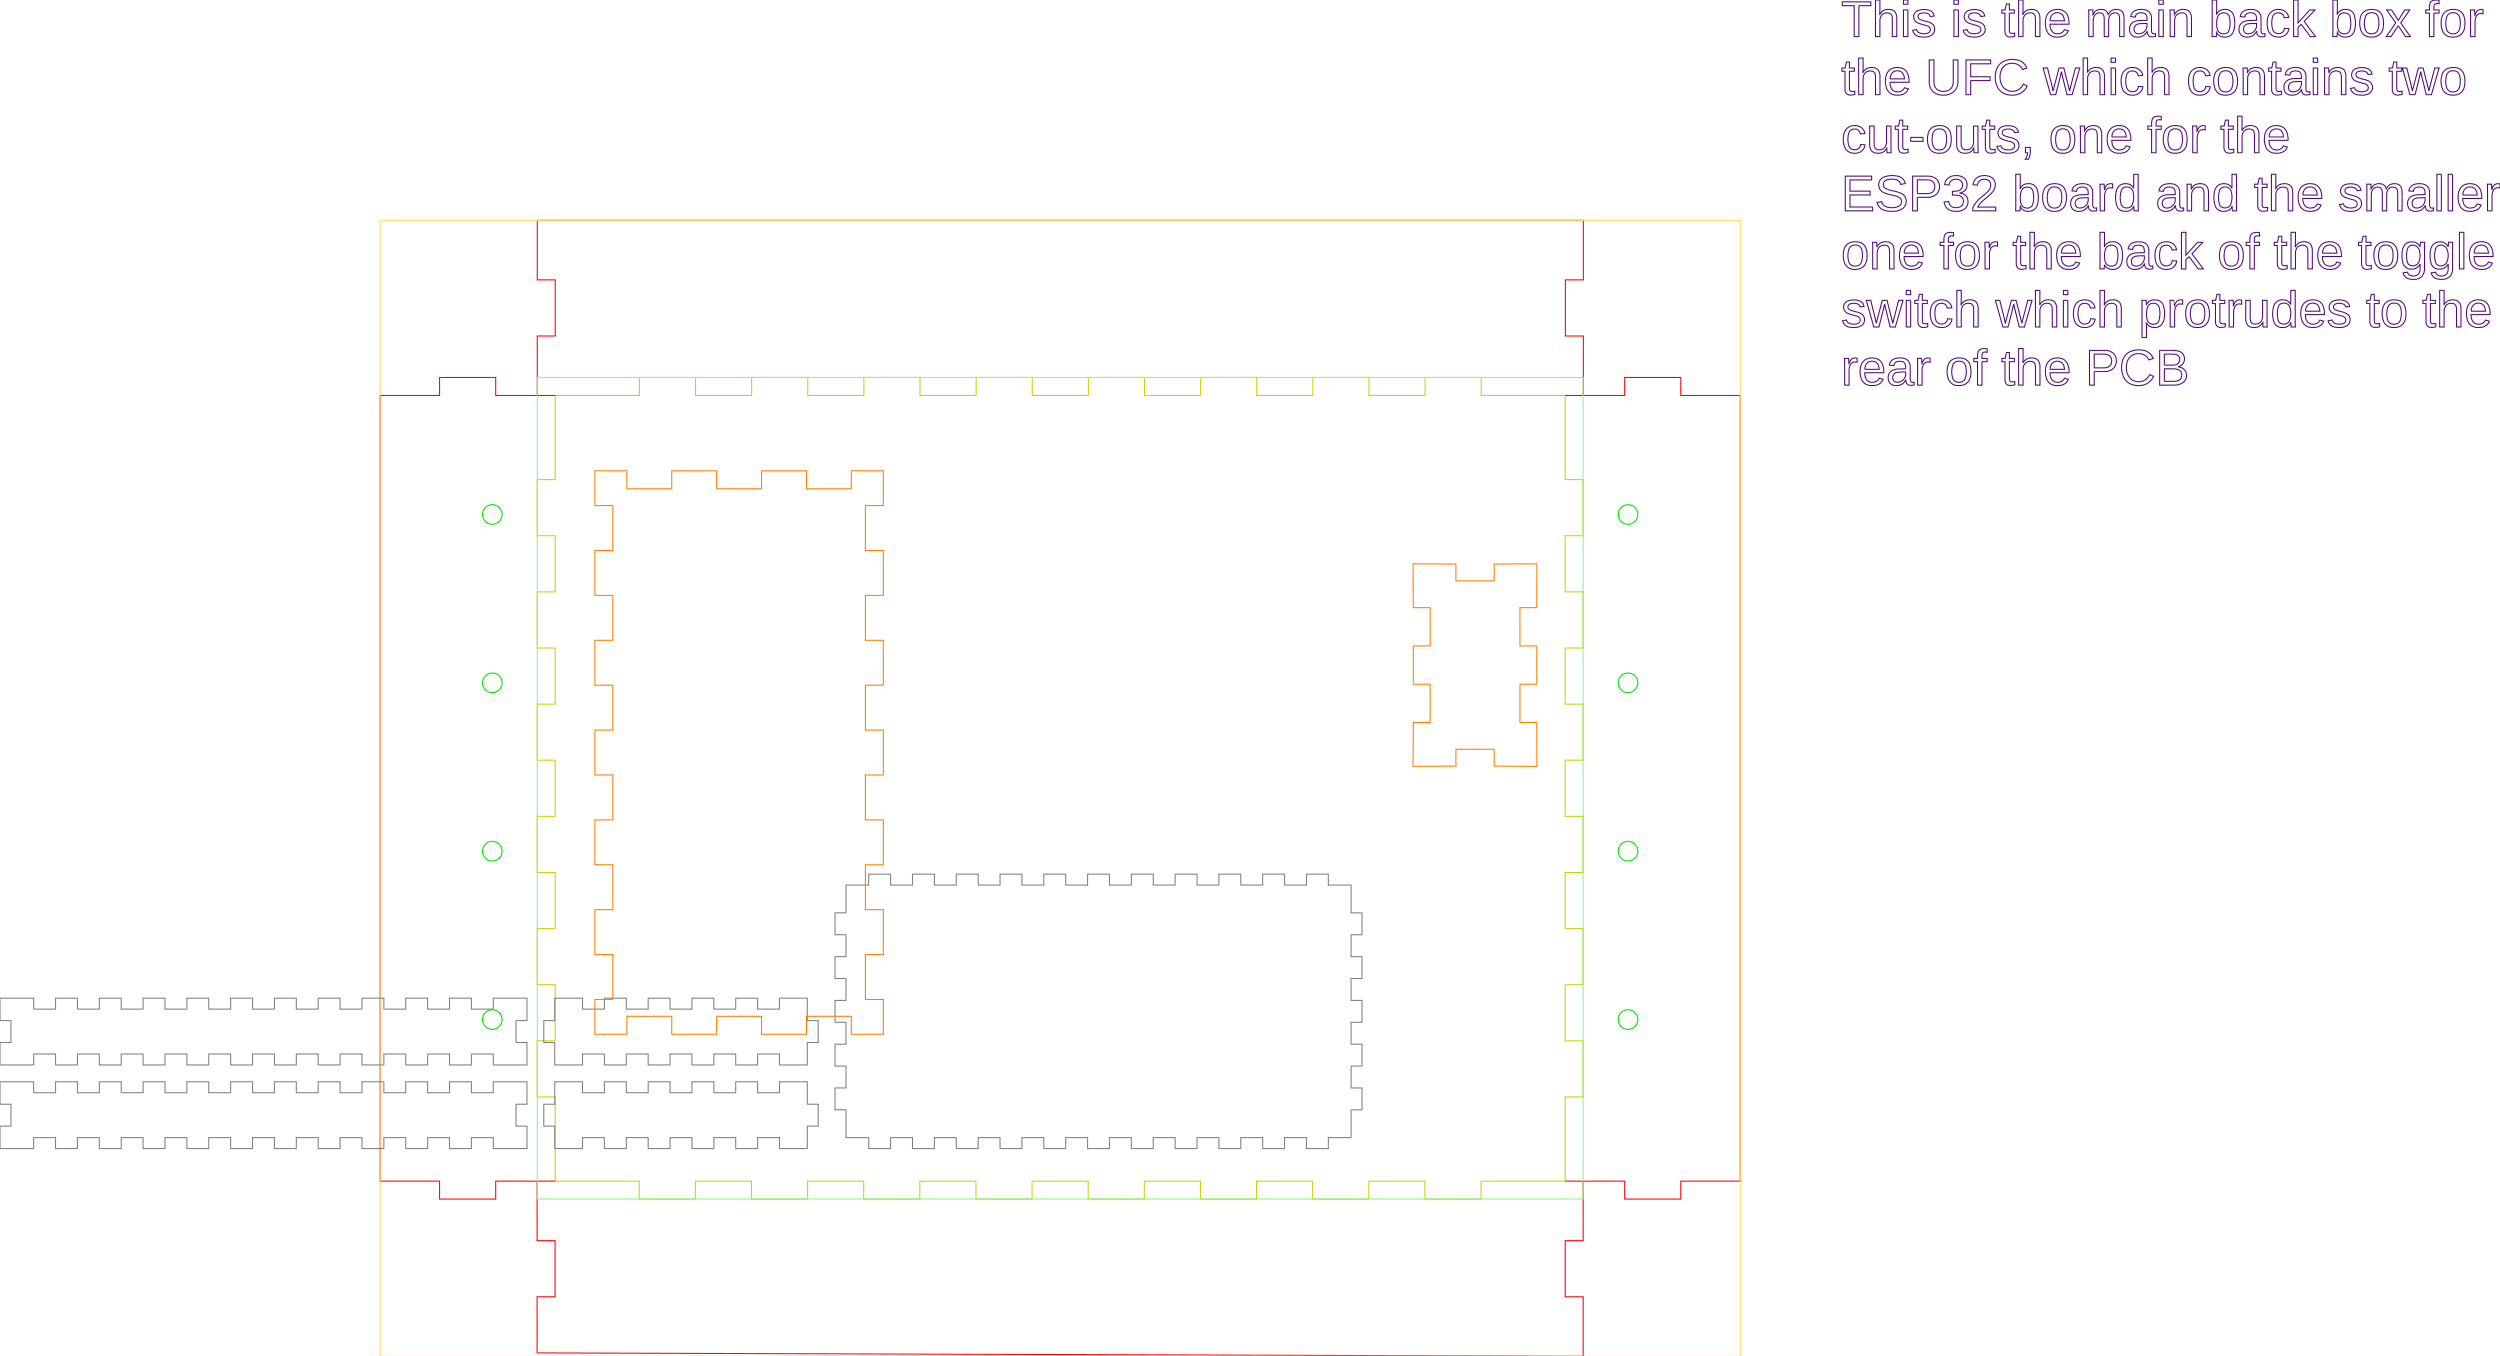 <?xml version="1.0" encoding="UTF-8"?>
<svg xmlns="http://www.w3.org/2000/svg" width="445.481mm" height="241.677mm" viewBox="-67.729 -241.676 445.481 241.677">
    <path transform="matrix(1,0,0,-1,0,0)" style="stroke:#d0d000;stroke-width:0.05mm;fill:none" d="M31.2,171.21L46.21,171.209L46.21,174.409L56.21,174.409L56.21,171.209L66.21,171.209L66.21,174.409L76.21,174.409L76.21,171.209L86.21,171.209L86.21,174.409L96.209,174.409L96.209,171.209L106.21,171.209L106.21,174.409L116.21,174.409L116.21,171.209L126.21,171.209L126.21,174.409L136.21,174.409L136.21,171.209L146.21,171.209L146.21,174.409L156.21,174.409L156.21,171.209L166.21,171.209L166.21,174.409L176.21,174.409L176.21,171.209L186.21,171.209L186.21,174.409L196.21,174.409L196.21,171.209L211.174,171.21L211.174,156.21L214.374,156.21L214.374,146.21L211.174,146.21L211.174,136.21L214.374,136.21L214.374,126.21L211.174,126.21L211.174,116.21L214.374,116.21L214.374,106.21L211.174,106.21L211.174,96.21L214.374,96.21L214.374,86.21L211.174,86.21L211.174,76.21L214.374,76.21L214.374,66.21L211.174,66.21L211.174,56.21L214.374,56.21L214.374,46.21L211.174,46.21L211.174,31.21L196.178,31.2L196.178,28L186.178,28L186.178,31.2L176.178,31.2L176.178,28L166.178,28L166.178,31.2L156.178,31.2L156.178,28L146.178,28L146.178,31.2L136.178,31.2L136.178,28L126.178,28L126.178,31.2L116.178,31.2L116.178,28L106.178,28L106.178,31.2L96.178,31.2L96.178,28L86.178,28L86.178,31.2L76.178,31.2L76.178,28L66.178,28L66.178,31.2L56.178,31.2L56.178,28L46.178,28L46.178,31.2L31.2,31.21L31.2,46.21L28,46.21L28,56.21L31.2,56.21L31.2,66.21L28,66.21L28,76.21L31.2,76.21L31.2,86.21L28,86.21L28,96.21L31.2,96.21L31.2,106.21L28,106.21L28,116.21L31.2,116.21L31.2,126.21L28,126.21L28,136.21L31.2,136.21L31.2,146.21L28,146.21L28,156.21L31.2,156.21L31.2,171.21z"/>
    <path transform="matrix(1,0,0,-1,0,0)" style="stroke:#ff0000;stroke-width:0.05mm;fill:none" d="M28.01,202.409L214.41,202.409L214.41,191.809L211.21,191.809L211.21,181.809L214.41,181.809L214.41,171.209L221.774,171.21L221.774,174.41L231.774,174.41L231.774,171.21L242.374,171.21L242.374,31.21L231.774,31.21L231.774,28.01L221.774,28.01L221.774,31.21L214.378,31.2L214.378,20.6L211.178,20.6L211.178,10.6L214.378,10.6L214.378,0L27.978,0.6L27.978,10.6L31.178,10.6L31.178,20.6L27.978,20.6L27.978,31.2L20.6,31.21L20.6,28.01L10.6,28.01L10.6,31.21L-0,31.21L-0,171.21L10.6,171.21L10.6,174.41L20.6,174.41L20.6,171.21L28.01,171.209L28.01,181.809L31.21,181.809L31.21,191.809L28.01,191.809L28.01,202.409z"/>
    <path transform="matrix(1,0,0,-1,0,0)" style="stroke:#ff0000;stroke-width:0.05mm;fill:none" d="M27.978,31.2L31.2,31.21"/>
    <path transform="matrix(1,0,0,-1,0,0)" style="stroke:#ff0000;stroke-width:0.05mm;fill:none" d="M211.174,31.21L214.378,31.2"/>
    <path transform="matrix(1,0,0,-1,0,0)" style="stroke:#ff0000;stroke-width:0.05mm;fill:none" d="M211.174,171.21L214.41,171.209"/>
    <path transform="matrix(1,0,0,-1,0,0)" style="stroke:#ff0000;stroke-width:0.05mm;fill:none" d="M28.01,171.209L31.2,171.21"/>
    <circle transform="matrix(1,0,0,-1,20,-60)" style="stroke:#00e000;stroke-width:0.05mm;fill:none" r="1.75" cx="0" cy="0"/>
    <circle transform="matrix(1,0,0,-1,20,-90)" style="stroke:#00e000;stroke-width:0.05mm;fill:none" r="1.75" cx="0" cy="0"/>
    <circle transform="matrix(1,0,0,-1,20,-120)" style="stroke:#00e000;stroke-width:0.05mm;fill:none" r="1.75" cx="0" cy="0"/>
    <circle transform="matrix(1,0,0,-1,20,-150)" style="stroke:#00e000;stroke-width:0.05mm;fill:none" r="1.75" cx="0" cy="0"/>
    <circle transform="matrix(1,0,0,-1,222.374,-60)" style="stroke:#00e000;stroke-width:0.05mm;fill:none" r="1.75" cx="0" cy="0"/>
    <circle transform="matrix(1,0,0,-1,222.374,-90)" style="stroke:#00e000;stroke-width:0.05mm;fill:none" r="1.75" cx="0" cy="0"/>
    <circle transform="matrix(1,0,0,-1,222.374,-120)" style="stroke:#00e000;stroke-width:0.05mm;fill:none" r="1.75" cx="0" cy="0"/>
    <circle transform="matrix(1,0,0,-1,222.374,-150)" style="stroke:#00e000;stroke-width:0.05mm;fill:none" r="1.75" cx="0" cy="0"/>
    <rect transform="matrix(1,0,0,-1,121.187,-101.204)" style="stroke:#ffdb66;stroke-width:0.05mm;fill:none" x="-121.187" y="-101.204" width="242.374" height="202.409"/>
    <path transform="matrix(1,0,0,-1,-0,-8.6)" style="stroke:#ff8000;stroke-width:0.05mm;fill:none" d="M184.112,117.976L187.115,117.975L187.115,124.795L184.112,124.792L184.072,132.608L191.704,132.568L191.705,129.565L198.525,129.565L198.528,132.568L206.136,132.608L206.112,124.792L203.115,124.795L203.112,117.976L206.112,117.976L206.112,111.152L203.115,111.155L203.115,104.335L206.112,104.336L206.136,96.512L198.525,96.565L198.528,99.568L191.705,99.565L191.705,96.565L184.072,96.512L184.112,104.336L187.115,104.335L187.112,111.152L184.112,111.152L184.112,117.976z"/>
    <path transform="matrix(1,0,0,-1,-67.729,-137.81)" style="stroke:#808080;stroke-width:0.05mm;fill:none" d="M0,-88.9L0,-92.9L1.95,-92.9L1.95,-96.8L0,-96.8L0,-100.8L6,-100.8L6,-98.85L9.9,-98.85L9.9,-100.8L13.8,-100.8L13.8,-98.85L17.7,-98.85L17.7,-100.8L21.6,-100.8L21.6,-98.85L25.5,-98.85L25.5,-100.8L29.4,-100.8L29.4,-98.85L33.3,-98.85L33.3,-100.8L37.2,-100.8L37.2,-98.85L41.1,-98.85L41.1,-100.8L45,-100.8L45,-98.85L48.9,-98.85L48.9,-100.8L52.8,-100.8L52.8,-98.85L56.7,-98.85L56.7,-100.8L60.6,-100.8L60.6,-98.85L64.5,-98.85L64.5,-100.8L68.4,-100.8L68.4,-98.85L72.3,-98.85L72.3,-100.8L76.2,-100.8L76.2,-98.85L80.1,-98.85L80.1,-100.8L84,-100.8L84,-98.85L87.9,-98.85L87.9,-100.8L93.9,-100.8L93.9,-96.8L91.95,-96.8L91.95,-92.9L93.9,-92.9L93.9,-88.9L87.9,-88.9L87.9,-90.85L84,-90.85L84,-88.9L80.1,-88.9L80.1,-90.85L76.2,-90.85L76.2,-88.9L72.3,-88.9L72.3,-90.85L68.4,-90.85L68.4,-88.9L64.5,-88.9L64.5,-90.85L60.6,-90.85L60.6,-88.9L56.7,-88.9L56.7,-90.85L52.8,-90.85L52.8,-88.9L48.9,-88.9L48.9,-90.85L45,-90.85L45,-88.9L41.1,-88.9L41.1,-90.85L37.2,-90.85L37.2,-88.9L33.3,-88.9L33.3,-90.85L29.4,-90.85L29.4,-88.9L25.5,-88.9L25.5,-90.85L21.6,-90.85L21.6,-88.9L17.7,-88.9L17.7,-90.85L13.8,-90.85L13.8,-88.9L9.9,-88.9L9.9,-90.85L6,-90.85L6,-88.9L0,-88.9z"/>
    <path transform="matrix(1,0,0,-1,-67.729,-137.81)" style="stroke:#808080;stroke-width:0.05mm;fill:none" d="M98.85,-88.9L98.85,-92.9L96.9,-92.9L96.9,-96.8L98.85,-96.8L98.85,-100.8L103.8,-100.8L103.8,-98.85L107.7,-98.85L107.7,-100.8L111.6,-100.8L111.6,-98.85L115.5,-98.85L115.5,-100.8L119.4,-100.8L119.4,-98.85L123.3,-98.85L123.3,-100.8L127.2,-100.8L127.2,-98.85L131.1,-98.85L131.1,-100.8L135,-100.8L135,-98.85L138.9,-98.85L138.9,-100.8L142.8,-100.8L143.85,-100.8L143.85,-96.8L145.8,-96.8L145.8,-92.9L143.85,-92.9L143.85,-88.9L138.9,-88.9L138.9,-90.85L135,-90.85L135,-88.9L131.1,-88.9L131.1,-90.85L127.2,-90.85L127.2,-88.9L123.3,-88.9L123.3,-90.85L119.4,-90.85L119.4,-88.9L115.5,-88.9L115.5,-90.85L111.6,-90.85L111.6,-88.9L107.7,-88.9L107.7,-90.85L103.8,-90.85L103.8,-88.9L99.9,-88.9L98.85,-88.9z"/>
    <path transform="matrix(1,0,0,-1,-67.729,-137.81)" style="stroke:#808080;stroke-width:0.05mm;fill:none" d="M150.75,-53.85L150.75,-58.8L148.8,-58.8L148.8,-62.7L150.75,-62.7L150.75,-66.6L148.8,-66.6L148.8,-70.5L150.75,-70.5L150.75,-74.4L148.8,-74.4L148.8,-78.3L150.75,-78.3L150.75,-82.2L148.8,-82.2L148.8,-86.1L150.75,-86.1L150.75,-90L148.8,-90L148.8,-93.9L150.75,-93.9L150.75,-97.8L150.75,-98.85L154.8,-98.85L154.8,-100.8L158.7,-100.8L158.7,-98.85L162.6,-98.85L162.6,-100.8L166.5,-100.8L166.5,-98.85L170.4,-98.85L170.4,-100.8L174.3,-100.8L174.3,-98.85L178.2,-98.85L178.2,-100.8L182.1,-100.8L182.1,-98.85L186,-98.85L186,-100.8L189.9,-100.8L189.9,-98.85L193.8,-98.85L193.8,-100.8L197.7,-100.8L197.7,-98.85L201.6,-98.85L201.6,-100.8L205.5,-100.8L205.5,-98.85L209.4,-98.85L209.4,-100.8L213.3,-100.8L213.3,-98.85L217.2,-98.85L217.2,-100.8L221.1,-100.8L221.1,-98.85L225,-98.85L225,-100.8L228.9,-100.8L228.9,-98.85L232.8,-98.85L232.8,-100.8L236.7,-100.8L236.7,-98.85L240.75,-98.85L240.75,-93.9L242.7,-93.9L242.7,-90L240.75,-90L240.75,-86.1L242.7,-86.1L242.7,-82.2L240.75,-82.2L240.75,-78.3L242.7,-78.3L242.7,-74.4L240.75,-74.4L240.75,-70.5L242.7,-70.5L242.7,-66.6L240.75,-66.6L240.75,-62.7L242.7,-62.7L242.7,-58.8L240.75,-58.8L240.75,-54.9L240.75,-53.85L236.7,-53.85L236.7,-51.9L232.8,-51.9L232.8,-53.85L228.9,-53.85L228.9,-51.9L225,-51.9L225,-53.85L221.1,-53.85L221.1,-51.9L217.2,-51.9L217.2,-53.85L213.3,-53.85L213.3,-51.9L209.4,-51.9L209.4,-53.85L205.5,-53.85L205.5,-51.9L201.6,-51.9L201.6,-53.85L197.7,-53.85L197.7,-51.9L193.8,-51.9L193.8,-53.85L189.9,-53.85L189.9,-51.9L186,-51.9L186,-53.85L182.1,-53.85L182.1,-51.9L178.2,-51.9L178.2,-53.85L174.3,-53.85L174.3,-51.9L170.4,-51.9L170.4,-53.85L166.5,-53.85L166.5,-51.9L162.6,-51.9L162.6,-53.85L158.7,-53.85L158.7,-51.9L154.8,-51.9L154.8,-53.85L150.75,-53.85z"/>
    <path transform="matrix(1,0,0,-1,-67.729,-137.81)" style="stroke:#808080;stroke-width:0.05mm;fill:none" d="M0,-74L0,-78L1.95,-78L1.95,-81.9L0,-81.9L0,-85.9L6,-85.9L6,-83.95L9.9,-83.95L9.9,-85.9L13.8,-85.9L13.8,-83.95L17.7,-83.95L17.7,-85.9L21.6,-85.9L21.6,-83.95L25.5,-83.95L25.5,-85.9L29.4,-85.9L29.4,-83.95L33.3,-83.95L33.3,-85.9L37.2,-85.9L37.2,-83.95L41.1,-83.95L41.1,-85.9L45,-85.9L45,-83.95L48.9,-83.95L48.9,-85.9L52.8,-85.9L52.8,-83.95L56.7,-83.95L56.7,-85.9L60.6,-85.9L60.6,-83.95L64.5,-83.95L64.5,-85.9L68.4,-85.9L68.4,-83.95L72.3,-83.95L72.3,-85.9L76.2,-85.9L76.2,-83.95L80.1,-83.95L80.1,-85.9L84,-85.9L84,-83.95L87.9,-83.95L87.9,-85.9L93.9,-85.9L93.9,-81.9L91.95,-81.9L91.95,-78L93.9,-78L93.9,-74L87.9,-74L87.9,-75.95L84,-75.95L84,-74L80.1,-74L80.1,-75.95L76.2,-75.95L76.2,-74L72.3,-74L72.3,-75.95L68.4,-75.95L68.4,-74L64.5,-74L64.5,-75.95L60.6,-75.95L60.6,-74L56.7,-74L56.7,-75.95L52.8,-75.95L52.8,-74L48.9,-74L48.9,-75.95L45,-75.95L45,-74L41.1,-74L41.1,-75.95L37.2,-75.95L37.2,-74L33.3,-74L33.3,-75.95L29.4,-75.95L29.4,-74L25.5,-74L25.5,-75.95L21.6,-75.95L21.6,-74L17.7,-74L17.7,-75.95L13.8,-75.95L13.8,-74L9.9,-74L9.9,-75.95L6,-75.95L6,-74L0,-74z"/>
    <path transform="matrix(1,0,0,-1,-67.729,-137.81)" style="stroke:#808080;stroke-width:0.05mm;fill:none" d="M98.85,-74L98.85,-78L96.9,-78L96.9,-81.9L98.85,-81.9L98.85,-85.9L103.8,-85.9L103.8,-83.95L107.7,-83.95L107.7,-85.9L111.6,-85.9L111.6,-83.95L115.5,-83.95L115.5,-85.9L119.4,-85.9L119.4,-83.95L123.3,-83.95L123.3,-85.9L127.2,-85.9L127.2,-83.95L131.1,-83.95L131.1,-85.9L135,-85.9L135,-83.95L138.9,-83.95L138.9,-85.9L142.8,-85.9L143.85,-85.9L143.85,-81.9L145.8,-81.9L145.8,-78L143.85,-78L143.85,-74L138.9,-74L138.9,-75.95L135,-75.95L135,-74L131.1,-74L131.1,-75.95L127.2,-75.95L127.2,-74L123.3,-74L123.3,-75.95L119.4,-75.95L119.4,-74L115.5,-74L115.5,-75.95L111.6,-75.95L111.6,-74L107.7,-74L107.7,-75.95L103.8,-75.95L103.8,-74L99.9,-74L98.85,-74z"/>
    <path transform="matrix(1,0,0,-1,-119.369,76.773)" style="stroke:#ff8000;stroke-width:0.05mm;fill:none" d="M157.643,228.354L157.643,234.554L163.343,234.554L163.343,231.354L171.343,231.354L171.343,234.554L179.343,234.554L179.343,231.354L187.343,231.354L187.343,234.554L195.343,234.554L195.343,231.354L203.343,231.354L203.343,234.554L209.043,234.554L209.043,228.354L205.843,228.354L205.843,220.354L209.043,220.354L209.043,212.354L205.843,212.354L205.843,204.354L209.043,204.354L209.043,196.354L205.843,196.354L205.843,188.354L209.043,188.354L209.043,180.354L205.843,180.354L205.843,172.354L209.043,172.354L209.043,164.354L205.843,164.354L205.843,156.354L209.043,156.354L209.043,148.354L205.843,148.354L205.843,140.354L209.043,140.354L209.043,134.154L203.343,134.154L203.343,137.354L195.343,137.354L195.343,134.154L187.343,134.154L187.343,137.354L179.343,137.354L179.343,134.154L171.343,134.154L171.343,137.354L163.343,137.354L163.343,134.154L157.643,134.154L157.643,140.354L160.843,140.354L160.843,148.354L157.643,148.354L157.643,156.354L160.843,156.354L160.843,164.354L157.643,164.354L157.643,172.354L160.843,172.354L160.843,180.354L157.643,180.354L157.643,188.354L160.843,188.354L160.843,196.354L157.643,196.354L157.643,204.354L160.843,204.354L160.843,212.354L157.643,212.354L157.643,220.354L160.843,220.354L160.843,228.354L157.643,228.354z"/>
    <rect transform="matrix(1,0,0,-1,121.194,-101.222)" style="stroke:#86fa88;stroke-width:0.05mm;fill:none" x="-93.184" y="-73.198" width="186.368" height="146.395"/>
    <path transform="matrix(1,0,0,-1,260.346,-209.278)" style="stroke:#500a78;stroke-width:0.05mm;fill:none" d="M6.91,28.68C6.894,29.055,7.013,29.424,7.246,29.719C7.518,30.017,7.921,30.159,8.32,30.098C8.685,30.113,9.006,29.856,9.07,29.496C9.109,29.297,9.126,29.094,9.121,28.891L9.121,25.875L9.918,25.875L9.918,29.043C9.952,29.458,9.853,29.874,9.637,30.23C9.381,30.54,8.999,30.717,8.598,30.711C8.22,30.757,7.837,30.683,7.504,30.5C7.244,30.329,7.032,30.094,6.891,29.816L6.875,29.816C6.9,30.11,6.912,30.405,6.91,30.699L6.91,32.398L6.121,32.398L6.121,25.875L6.91,25.875L6.91,28.68M90.113,25.797C90.774,25.846,91.327,26.317,91.48,26.961C91.739,27.883,91.716,28.861,91.414,29.77C91.211,30.314,90.701,30.684,90.121,30.707C89.669,30.772,89.209,30.664,88.832,30.406C88.657,30.26,88.516,30.075,88.422,29.867L88.402,29.867C88.434,30.711,88.441,31.555,88.422,32.398L87.629,32.398L87.629,26.516C87.63,26.302,87.622,26.088,87.605,25.875L88.367,25.875C88.389,26.121,88.408,26.367,88.426,26.613C88.65,26.137,89.119,25.823,89.645,25.797C89.8,25.781,89.957,25.781,90.113,25.797M81.422,27.566L82,28.047L83.609,25.875L84.535,25.875L82.508,28.586L84.438,30.629L83.508,30.629L81.422,28.324L81.422,32.398L80.629,32.398L80.629,25.875L81.422,25.875L81.422,27.566M68.605,25.797C69.188,25.832,69.694,26.21,69.895,26.758C70.229,27.734,70.232,28.792,69.902,29.77C69.7,30.314,69.19,30.684,68.609,30.707C68.157,30.77,67.698,30.663,67.32,30.406C67.147,30.258,67.009,30.074,66.914,29.867L66.895,29.867C66.926,30.711,66.932,31.555,66.914,32.398L66.121,32.398L66.121,26.676C66.123,26.409,66.114,26.141,66.094,25.875L66.859,25.875C66.879,26.122,66.899,26.367,66.92,26.613C67.141,26.137,67.608,25.823,68.133,25.797C68.29,25.781,68.448,25.781,68.605,25.797M57.406,32.398L56.613,32.398L56.613,31.641L57.406,31.641L57.406,32.398M32.414,28.68C32.396,29.055,32.516,29.425,32.75,29.719C33.064,30.051,33.533,30.189,33.977,30.078C34.282,30.038,34.526,29.801,34.574,29.496C34.608,29.296,34.625,29.094,34.625,28.891L34.625,25.875L35.422,25.875L35.422,29.043C35.451,29.458,35.353,29.873,35.141,30.23C34.885,30.54,34.503,30.716,34.102,30.711C33.723,30.757,33.339,30.683,33.004,30.5C32.744,30.33,32.533,30.094,32.395,29.816L32.379,29.816C32.398,30.11,32.41,30.405,32.414,30.699L32.414,32.398L31.625,32.398L31.625,25.875L32.414,25.875L32.414,28.68M20.895,32.398L20.102,32.398L20.102,31.641L20.895,31.641L20.895,32.398M11.895,32.398L11.105,32.398L11.105,31.641L11.895,31.641L11.895,32.398M105.621,30.055L106.547,30.055L106.547,30.629L105.621,30.629C105.594,30.886,105.606,31.145,105.656,31.398C105.688,31.597,105.854,31.746,106.055,31.758C106.219,31.777,106.385,31.769,106.547,31.734L106.547,32.336C106.193,32.412,105.827,32.406,105.477,32.316C105.196,32.233,104.978,32.01,104.902,31.727C104.83,31.365,104.806,30.996,104.832,30.629L104.164,30.629L104.164,30.055L104.832,30.055L104.832,25.875L105.621,25.875L105.621,30.055M3.164,31.383L5.293,31.383L5.293,32.066L0.203,32.066L0.203,31.383L2.328,31.383L2.328,25.875L3.164,25.875L3.164,31.383M30.336,25.812C30.538,25.823,30.738,25.856,30.934,25.91L30.934,26.496C30.709,26.428,30.471,26.419,30.242,26.469C30.074,26.541,29.97,26.712,29.984,26.895L29.977,27.055L29.977,30.055L30.855,30.055L30.855,30.629L29.977,30.629L29.977,31.695L29.449,31.695L29.215,30.629L28.637,30.629L28.637,30.055L29.184,30.055L29.184,26.883C29.165,26.594,29.25,26.307,29.422,26.074C29.607,25.883,29.868,25.784,30.133,25.805L30.336,25.812M53.102,25.801C53.61,25.834,54.073,26.105,54.352,26.531L54.508,26.785L54.535,26.785C54.531,26.526,54.61,26.273,54.762,26.062C54.931,25.895,55.165,25.811,55.402,25.832C55.608,25.829,55.812,25.853,56.012,25.902L56.012,26.395C55.856,26.348,55.689,26.352,55.535,26.406C55.384,26.527,55.301,26.713,55.312,26.906C55.294,27.643,55.292,28.38,55.309,29.117C55.337,29.561,55.172,29.996,54.855,30.309C54.535,30.568,54.135,30.71,53.723,30.711C53.287,30.747,52.848,30.689,52.438,30.539C51.977,30.352,51.654,29.928,51.598,29.434L52.426,29.359C52.431,29.711,52.685,30.009,53.031,30.07C53.394,30.169,53.781,30.136,54.121,29.977C54.348,29.827,54.487,29.576,54.492,29.305C54.508,29.129,54.513,28.953,54.508,28.777C54.065,28.779,53.622,28.768,53.18,28.746C52.768,28.736,52.365,28.628,52.004,28.43C51.595,28.159,51.36,27.693,51.387,27.203C51.369,26.823,51.499,26.45,51.75,26.164C52.041,25.896,52.429,25.759,52.824,25.785L53.102,25.801M59.426,28.629C59.402,29.018,59.518,29.404,59.754,29.715C60.028,30.018,60.436,30.162,60.84,30.098C61.211,30.115,61.534,29.845,61.582,29.477C61.621,29.284,61.638,29.087,61.633,28.891L61.633,25.875L62.43,25.875L62.43,29.043C62.461,29.455,62.364,29.868,62.152,30.223C61.902,30.54,61.517,30.721,61.113,30.711C60.67,30.77,60.221,30.657,59.859,30.395C59.676,30.223,59.517,30.029,59.385,29.816C59.385,30.087,59.375,30.359,59.355,30.629L58.605,30.629C58.627,30.416,58.637,30.202,58.633,29.988L58.633,25.875L59.426,25.875L59.426,28.629M44.918,28.629C44.894,29.015,44.999,29.398,45.215,29.719C45.458,30.03,45.857,30.174,46.242,30.09C46.564,30.057,46.816,29.796,46.836,29.473C46.87,29.281,46.886,29.086,46.883,28.891L46.883,25.875L47.668,25.875L47.668,28.629C47.642,29.015,47.742,29.399,47.953,29.723C48.201,30.032,48.601,30.174,48.988,30.09C49.31,30.057,49.562,29.796,49.582,29.473C49.616,29.281,49.632,29.086,49.629,28.891L49.629,25.875L50.414,25.875L50.414,29.043C50.427,29.405,50.365,29.765,50.23,30.102C50.036,30.483,49.64,30.72,49.211,30.711C48.788,30.763,48.361,30.647,48.023,30.387C47.853,30.216,47.705,30.024,47.582,29.816C47.487,30.317,47.057,30.686,46.547,30.703C46.116,30.78,45.673,30.671,45.328,30.402C45.155,30.227,45.006,30.031,44.885,29.816C44.885,30.088,44.876,30.359,44.855,30.629L44.105,30.629C44.128,30.416,44.137,30.202,44.133,29.988L44.133,25.875L44.918,25.875L44.918,28.629M72.617,25.801C73.124,25.835,73.586,26.106,73.863,26.531L74.023,26.785L74.047,26.785C74.042,26.526,74.122,26.273,74.273,26.062C74.444,25.897,74.677,25.813,74.914,25.832C75.119,25.829,75.324,25.853,75.523,25.902L75.523,26.395C75.367,26.348,75.201,26.352,75.047,26.406C74.897,26.528,74.816,26.714,74.828,26.906L74.82,27.07L74.82,29.117C74.86,29.614,74.646,30.099,74.25,30.402C73.881,30.63,73.452,30.74,73.02,30.719C72.555,30.743,72.094,30.632,71.691,30.398C71.369,30.175,71.159,29.823,71.113,29.434L71.938,29.359C71.946,29.709,72.199,30.006,72.543,30.07C72.907,30.17,73.295,30.136,73.637,29.977C73.86,29.824,73.998,29.575,74.008,29.305C74.023,29.129,74.028,28.953,74.023,28.777C73.579,28.779,73.135,28.768,72.691,28.746C72.281,28.736,71.879,28.628,71.52,28.43C71.108,28.162,70.872,27.693,70.902,27.203C70.882,26.823,71.011,26.45,71.262,26.164C71.554,25.895,71.944,25.758,72.34,25.785L72.617,25.801M78.316,25.812C79.091,25.899,79.703,26.514,79.785,27.289L78.988,27.344C78.964,26.872,78.605,26.485,78.137,26.426C77.605,26.308,77.07,26.612,76.898,27.129C76.672,27.882,76.67,28.683,76.891,29.438C77.043,29.867,77.468,30.139,77.922,30.098C78.181,30.113,78.436,30.031,78.637,29.867C78.81,29.7,78.92,29.478,78.945,29.238L79.762,29.297C79.644,30.039,79.044,30.612,78.297,30.695C77.75,30.792,77.187,30.673,76.727,30.363C76.325,30.044,76.059,29.585,75.98,29.078C75.841,28.377,75.886,27.651,76.113,26.973C76.352,26.289,76.987,25.822,77.711,25.797C77.913,25.777,78.116,25.782,78.316,25.812M38.906,25.805C39.308,25.83,39.692,25.977,40.008,26.227C40.224,26.41,40.387,26.647,40.48,26.914L39.789,27.109C39.626,26.694,39.234,26.415,38.789,26.395C38.378,26.312,37.952,26.433,37.645,26.719C37.333,27.103,37.181,27.593,37.219,28.086L40.609,28.086C40.642,28.649,40.542,29.213,40.316,29.73C40.022,30.319,39.424,30.695,38.766,30.707C38.233,30.777,37.693,30.655,37.242,30.363C36.828,30.055,36.55,29.599,36.465,29.09C36.32,28.385,36.367,27.653,36.602,26.973C36.873,26.275,37.54,25.81,38.289,25.797C38.495,25.779,38.701,25.782,38.906,25.805M94.766,25.797C95.685,25.813,96.456,26.499,96.578,27.41C96.72,28.13,96.679,28.874,96.457,29.574C96.239,30.183,95.69,30.613,95.047,30.68C94.495,30.784,93.924,30.713,93.414,30.477C92.975,30.234,92.658,29.819,92.539,29.332C92.333,28.556,92.359,27.738,92.613,26.977C92.869,26.283,93.523,25.816,94.262,25.797C94.429,25.781,94.598,25.781,94.766,25.797M109.273,25.797C110.192,25.814,110.962,26.5,111.086,27.41C111.229,28.13,111.186,28.875,110.961,29.574C110.745,30.185,110.195,30.616,109.551,30.68C109,30.785,108.43,30.714,107.922,30.477C107.48,30.237,107.162,29.821,107.047,29.332C106.813,28.485,106.871,27.584,107.211,26.773C107.512,26.188,108.108,25.814,108.766,25.797C108.935,25.781,109.105,25.781,109.273,25.797M112.953,28.355C112.93,28.777,113.021,29.196,113.215,29.57C113.367,29.839,113.656,30.002,113.965,29.992C114.107,29.995,114.248,29.98,114.387,29.949L114.387,30.676C114.038,30.779,113.661,30.711,113.371,30.492C113.16,30.255,113.011,29.969,112.938,29.66L112.918,29.66C112.912,29.983,112.901,30.306,112.883,30.629L112.137,30.629C112.153,30.261,112.162,29.892,112.164,29.523L112.164,25.875L112.953,25.875L112.953,28.355M14.969,25.793C15.446,25.789,15.911,25.949,16.285,26.246C16.789,26.734,16.813,27.533,16.34,28.051C16.035,28.302,15.675,28.477,15.289,28.562C14.894,28.647,14.505,28.758,14.125,28.895C13.974,28.946,13.847,29.05,13.766,29.188C13.633,29.454,13.718,29.778,13.965,29.945C14.463,30.169,15.032,30.166,15.527,29.938C15.709,29.834,15.837,29.658,15.879,29.453L16.59,29.539C16.523,30.005,16.2,30.395,15.754,30.547C15.073,30.779,14.333,30.767,13.66,30.512C13.147,30.295,12.852,29.751,12.949,29.203C13.022,28.78,13.318,28.429,13.723,28.285C14.166,28.11,14.623,27.972,15.09,27.875C15.362,27.832,15.612,27.696,15.797,27.492C15.998,27.191,15.923,26.785,15.629,26.574C15.357,26.434,15.052,26.37,14.746,26.391C14.443,26.374,14.141,26.435,13.867,26.566C13.656,26.688,13.504,26.891,13.449,27.129L12.75,26.992C12.877,26.399,13.36,25.947,13.961,25.859C14.293,25.793,14.631,25.771,14.969,25.793M23.965,25.793C24.444,25.789,24.909,25.949,25.285,26.246C25.79,26.734,25.812,27.535,25.336,28.051C25.032,28.302,24.674,28.477,24.289,28.562C23.894,28.647,23.505,28.758,23.125,28.895C22.974,28.946,22.846,29.05,22.766,29.188C22.634,29.454,22.717,29.776,22.961,29.945C23.459,30.169,24.028,30.166,24.523,29.938C24.707,29.836,24.837,29.659,24.879,29.453L25.59,29.539C25.524,30.007,25.198,30.398,24.75,30.547C24.071,30.779,23.331,30.767,22.66,30.512C22.094,30.27,21.8,29.64,21.98,29.051C22.1,28.698,22.371,28.418,22.719,28.285C23.234,28.101,23.758,27.943,24.289,27.812C24.487,27.759,24.664,27.648,24.797,27.492C24.998,27.19,24.922,26.783,24.625,26.574C24.268,26.408,23.871,26.348,23.48,26.402C23.206,26.406,22.94,26.499,22.723,26.668C22.585,26.789,22.49,26.95,22.449,27.129L21.75,26.992C21.875,26.399,22.357,25.947,22.957,25.859C23.289,25.793,23.627,25.771,23.965,25.793M20.895,30.629L20.102,30.629L20.102,25.875L20.895,25.875L20.895,30.629M99.277,27.828L100.555,25.875L101.438,25.875L99.723,28.328L101.336,30.629L100.453,30.629L99.277,28.781L98.09,30.629L97.215,30.629L98.828,28.32L97.137,25.875L97.988,25.875L99.277,27.828M57.406,30.629L56.613,30.629L56.613,25.875L57.406,25.875L57.406,30.629M11.895,30.629L11.105,30.629L11.105,25.875L11.895,25.875L11.895,30.629M108.852,26.379C108.359,26.416,107.953,26.78,107.863,27.266C107.677,27.974,107.696,28.72,107.918,29.418C108.063,29.833,108.451,30.115,108.891,30.125C109.235,30.181,109.588,30.093,109.867,29.883C110.12,29.623,110.27,29.28,110.289,28.918C110.388,28.307,110.344,27.681,110.16,27.09C110.014,26.671,109.623,26.388,109.18,26.379C109.071,26.368,108.961,26.368,108.852,26.379M94.344,26.379C93.912,26.408,93.542,26.697,93.41,27.109C93.149,27.908,93.171,28.771,93.473,29.555C93.647,29.898,93.997,30.118,94.383,30.125C94.729,30.18,95.083,30.092,95.363,29.883C95.612,29.62,95.762,29.279,95.785,28.918C95.882,28.307,95.838,27.681,95.656,27.09C95.509,26.672,95.119,26.389,94.676,26.379C94.565,26.368,94.454,26.368,94.344,26.379M37.227,28.691C37.223,29.076,37.351,29.449,37.59,29.75C37.821,30.007,38.155,30.147,38.5,30.133C38.839,30.154,39.17,30.029,39.41,29.789C39.586,29.574,39.7,29.317,39.742,29.043L39.793,28.691L37.227,28.691M68.02,26.379C67.535,26.399,67.125,26.747,67.027,27.223C66.852,27.936,66.871,28.683,67.082,29.387C67.243,29.852,67.701,30.149,68.191,30.105C68.695,30.136,69.138,29.773,69.207,29.273C69.369,28.545,69.353,27.788,69.16,27.066C69.043,26.631,68.633,26.34,68.184,26.371L68.02,26.379M89.531,26.379C89.046,26.398,88.636,26.747,88.539,27.223C88.339,27.985,88.38,28.789,88.656,29.527C88.856,29.912,89.267,30.14,89.699,30.105C90.204,30.137,90.648,29.774,90.719,29.273C90.876,28.544,90.86,27.788,90.672,27.066C90.552,26.631,90.142,26.34,89.691,26.371L89.531,26.379M72.336,26.395C71.948,26.446,71.672,26.798,71.715,27.188C71.679,27.654,72.01,28.068,72.473,28.137C72.697,28.184,72.927,28.206,73.156,28.203L74.023,28.223C74.032,28.031,74.028,27.839,74.012,27.648C73.906,26.909,73.266,26.365,72.52,26.379L72.336,26.395M52.824,26.395C52.436,26.446,52.16,26.798,52.203,27.188C52.167,27.652,52.496,28.067,52.957,28.137C53.183,28.184,53.414,28.206,53.645,28.203L54.508,28.223C54.534,27.972,54.519,27.718,54.461,27.473C54.268,26.75,53.564,26.286,52.824,26.395M3.914,18.328C3.897,18.705,4.016,19.075,4.25,19.371C4.566,19.702,5.036,19.838,5.48,19.727C5.846,19.667,6.112,19.347,6.102,18.977C6.121,18.832,6.129,18.685,6.125,18.539L6.125,15.523L6.922,15.523L6.922,18.691C6.952,19.107,6.853,19.521,6.641,19.879C6.429,20.148,6.115,20.317,5.773,20.344C5.342,20.421,4.896,20.353,4.508,20.148C4.245,19.981,4.033,19.744,3.895,19.465L3.879,19.465C3.899,19.76,3.91,20.056,3.914,20.352L3.914,22.047L3.125,22.047L3.125,15.523L3.914,15.523L3.914,18.328M84.918,22.047L84.129,22.047L84.129,21.289L84.918,21.289L84.918,22.047M55.422,18.328C55.399,18.706,55.519,19.078,55.758,19.371C56.073,19.702,56.541,19.838,56.984,19.727C57.289,19.687,57.531,19.452,57.578,19.148C57.616,18.948,57.634,18.743,57.633,18.539L57.633,15.523L58.426,15.523L58.426,18.691C58.446,19.059,58.375,19.425,58.219,19.758C58.025,20.098,57.672,20.319,57.281,20.344C56.848,20.422,56.401,20.353,56.012,20.148C55.75,19.974,55.533,19.74,55.381,19.465C55.41,19.76,55.424,20.055,55.422,20.352L55.422,22.047L54.629,22.047L54.629,15.523L55.422,15.523L55.422,18.328M48.902,22.047L48.109,22.047L48.109,21.289L48.902,21.289L48.902,22.047M43.918,18.328C43.895,18.706,44.015,19.078,44.254,19.371C44.569,19.702,45.037,19.838,45.48,19.727C45.785,19.688,46.027,19.452,46.074,19.148C46.112,18.948,46.13,18.743,46.129,18.539L46.129,15.523L46.922,15.523L46.922,18.691C46.955,19.106,46.858,19.522,46.645,19.879C46.432,20.147,46.118,20.315,45.777,20.344C45.344,20.422,44.898,20.353,44.508,20.148C44.246,19.974,44.03,19.74,43.877,19.465C43.907,19.759,43.921,20.055,43.918,20.352L43.918,22.047L43.125,22.047L43.125,15.523L43.918,15.523L43.918,18.328M30.926,15.461C31.904,15.563,32.756,16.175,33.164,17.07L32.477,17.414C32.261,16.932,31.882,16.54,31.406,16.309C30.624,15.962,29.714,16.097,29.066,16.656C28.608,17.111,28.342,17.725,28.324,18.371C28.261,18.966,28.37,19.566,28.637,20.102C28.956,20.695,29.562,21.079,30.234,21.113C30.806,21.186,31.383,21.03,31.84,20.68C32.05,20.501,32.212,20.271,32.309,20.012L33.105,20.273C32.782,21.085,32.039,21.653,31.172,21.754C30.42,21.893,29.645,21.797,28.949,21.48C28.245,21.112,27.74,20.449,27.574,19.672C27.354,18.758,27.441,17.797,27.82,16.938C28.171,16.221,28.83,15.705,29.609,15.535C30.041,15.438,30.486,15.413,30.926,15.461M18.605,15.453C19.269,15.491,19.888,15.797,20.32,16.301C20.657,16.748,20.832,17.296,20.816,17.855L20.816,21.715L19.98,21.715L19.98,17.902C20.005,17.471,19.88,17.044,19.625,16.695C19.324,16.342,18.886,16.135,18.422,16.125C17.952,16.063,17.477,16.181,17.09,16.453C16.747,16.753,16.551,17.186,16.551,17.641L16.543,17.844L16.543,21.715L15.703,21.715L15.703,17.773C15.681,17.231,15.853,16.698,16.188,16.27C16.611,15.784,17.212,15.49,17.855,15.453C18.105,15.432,18.356,15.432,18.605,15.453M23.086,18.035L26.539,18.035L26.539,18.727L23.086,18.727L23.086,21.031L26.645,21.031L26.645,21.715L22.246,21.715L22.246,15.523L23.086,15.523L23.086,18.035M1.84,15.461C2.04,15.477,2.239,15.51,2.434,15.559L2.434,16.145C2.209,16.077,1.971,16.068,1.742,16.117C1.576,16.192,1.473,16.361,1.484,16.543L1.477,16.703L1.477,19.703L2.355,19.703L2.355,20.281L1.477,20.281L1.477,21.344L0.949,21.344L0.715,20.281L0.137,20.281L0.137,19.703L0.688,19.703L0.688,16.531C0.667,16.242,0.75,15.956,0.922,15.723C1.172,15.5,1.51,15.403,1.84,15.461M99.367,15.461C99.569,15.478,99.769,15.51,99.965,15.559L99.965,16.145C99.739,16.077,99.5,16.068,99.27,16.117C99.106,16.195,99.005,16.362,99.012,16.543L99.004,16.703L99.004,19.703L99.883,19.703L99.883,20.281L99.004,20.281L99.004,21.344L98.477,21.344L98.246,20.281L97.664,20.281L97.664,19.703L98.215,19.703L98.215,16.531C98.193,16.242,98.278,15.954,98.453,15.723C98.701,15.499,99.038,15.403,99.367,15.461M77.859,15.461C78.06,15.477,78.258,15.51,78.453,15.559L78.453,16.145C78.229,16.077,77.991,16.068,77.762,16.117C77.595,16.192,77.493,16.361,77.504,16.543L77.496,16.703L77.496,19.703L78.375,19.703L78.375,20.281L77.496,20.281L77.496,21.344L76.969,21.344L76.734,20.281L76.156,20.281L76.156,19.703L76.707,19.703L76.707,16.531C76.685,16.242,76.77,15.954,76.945,15.723C77.194,15.499,77.53,15.403,77.859,15.461M68.746,15.445C69.329,15.46,69.872,15.742,70.219,16.211C70.481,16.629,70.623,17.112,70.629,17.605C70.675,18.153,70.61,18.705,70.438,19.227C70.221,19.837,69.671,20.267,69.027,20.332C68.475,20.432,67.905,20.361,67.395,20.129C66.957,19.886,66.641,19.471,66.523,18.984C66.29,18.137,66.347,17.236,66.688,16.426C66.987,15.839,67.583,15.462,68.242,15.445C68.41,15.435,68.578,15.435,68.746,15.445M72.43,18.281C72.406,18.671,72.524,19.057,72.762,19.367C73.08,19.704,73.555,19.842,74.004,19.727C74.313,19.682,74.553,19.435,74.59,19.125C74.628,18.932,74.645,18.736,74.641,18.539L74.641,15.523L75.438,15.523L75.438,18.691C75.454,19.057,75.384,19.421,75.234,19.754C75.039,20.095,74.685,20.317,74.293,20.344C73.866,20.417,73.428,20.354,73.039,20.164C72.769,19.993,72.552,19.751,72.41,19.465L72.395,19.465C72.39,19.737,72.378,20.009,72.359,20.281L71.613,20.281C71.634,20.008,71.643,19.735,71.641,19.461L71.641,15.523L72.43,15.523L72.43,18.281M64.301,15.461C64.843,15.523,65.321,15.845,65.582,16.324C65.684,16.516,65.749,16.726,65.773,16.941L64.973,16.992C64.952,16.519,64.591,16.13,64.121,16.074C63.591,15.96,63.058,16.263,62.887,16.777C62.659,17.53,62.656,18.332,62.879,19.086C63.027,19.519,63.455,19.792,63.91,19.746C64.357,19.792,64.772,19.508,64.891,19.074L64.934,18.887L65.746,18.949C65.63,19.692,65.029,20.264,64.281,20.344C63.802,20.422,63.31,20.344,62.879,20.121C62.382,19.816,62.048,19.304,61.969,18.727C61.83,18.025,61.874,17.3,62.098,16.621C62.343,15.94,62.976,15.475,63.699,15.445C63.9,15.431,64.101,15.436,64.301,15.461M109.266,15.445C110.184,15.463,110.954,16.148,111.078,17.059C111.222,17.78,111.178,18.526,110.953,19.227C110.737,19.836,110.19,20.266,109.547,20.332C108.995,20.433,108.425,20.362,107.914,20.129C107.474,19.888,107.157,19.472,107.039,18.984C106.805,18.137,106.863,17.236,107.203,16.426C107.458,15.91,107.953,15.554,108.523,15.477C108.769,15.438,109.018,15.427,109.266,15.445M86.938,18.281C86.915,18.671,87.033,19.057,87.27,19.367C87.588,19.704,88.063,19.841,88.512,19.727C88.82,19.681,89.061,19.435,89.098,19.125C89.136,18.932,89.153,18.736,89.148,18.539L89.148,15.523L89.945,15.523L89.945,18.691C89.977,19.105,89.88,19.519,89.668,19.875C89.413,20.188,89.029,20.367,88.625,20.363C88.254,20.403,87.879,20.334,87.547,20.164C87.277,19.993,87.06,19.751,86.918,19.465L86.902,19.465C86.902,19.737,86.89,20.01,86.867,20.281L86.121,20.281C86.139,20.068,86.148,19.854,86.148,19.641L86.148,15.523L86.938,15.523L86.938,18.281M52.297,15.461C52.838,15.526,53.315,15.847,53.578,16.324C53.675,16.518,53.74,16.727,53.77,16.941L52.969,16.992C52.947,16.52,52.587,16.131,52.117,16.074C51.587,15.959,51.054,16.262,50.883,16.777C50.632,17.575,50.648,18.431,50.93,19.219C51.118,19.576,51.504,19.785,51.906,19.746C52.353,19.792,52.768,19.507,52.887,19.074L52.93,18.887L53.742,18.949C53.623,19.691,53.024,20.262,52.277,20.344C51.731,20.445,51.166,20.325,50.707,20.012C50.305,19.692,50.039,19.234,49.961,18.727C49.797,17.952,49.874,17.146,50.184,16.418C50.473,15.843,51.052,15.471,51.695,15.445C51.896,15.431,52.097,15.436,52.297,15.461M80.617,15.449C81.227,15.504,81.763,15.879,82.023,16.434L82.051,16.434C82.046,16.175,82.126,15.921,82.277,15.711C82.445,15.544,82.678,15.46,82.914,15.48C83.12,15.483,83.326,15.507,83.527,15.551L83.527,16.043C83.371,15.995,83.203,16,83.051,16.059C82.926,16.134,82.849,16.268,82.848,16.414C82.828,16.514,82.82,16.617,82.824,16.719L82.824,18.77C82.86,19.267,82.645,19.75,82.25,20.055C81.881,20.281,81.452,20.389,81.02,20.367C80.655,20.383,80.292,20.322,79.953,20.188C79.493,20.001,79.171,19.579,79.113,19.086L79.941,19.008C79.947,19.36,80.201,19.659,80.547,19.723C80.849,19.787,81.162,19.78,81.461,19.703C81.709,19.633,81.9,19.434,81.961,19.184C82.015,18.935,82.036,18.68,82.023,18.426C81.58,18.427,81.138,18.417,80.695,18.395C80.284,18.385,79.88,18.277,79.52,18.078C79.108,17.81,78.872,17.342,78.902,16.852C78.881,16.473,79.01,16.1,79.262,15.816C79.552,15.544,79.943,15.406,80.34,15.438L80.617,15.449M10.406,15.453C10.809,15.479,11.194,15.626,11.512,15.875C11.724,16.061,11.887,16.297,11.984,16.562L11.289,16.758C11.124,16.344,10.734,16.065,10.289,16.043C9.877,15.964,9.452,16.086,9.145,16.371C8.836,16.756,8.684,17.242,8.719,17.734L12.109,17.734C12.153,18.372,12.015,19.008,11.711,19.57C11.386,20.05,10.849,20.344,10.27,20.359C9.736,20.428,9.195,20.306,8.742,20.016C8.332,19.702,8.054,19.247,7.965,18.738C7.82,18.033,7.867,17.302,8.102,16.621C8.375,15.925,9.041,15.46,9.789,15.445C9.995,15.433,10.201,15.435,10.406,15.453M92.996,15.441C93.476,15.438,93.942,15.599,94.316,15.898C94.818,16.387,94.841,17.183,94.367,17.699C94.065,17.954,93.704,18.13,93.316,18.211C92.923,18.297,92.535,18.408,92.156,18.543C91.976,18.604,91.832,18.741,91.762,18.918C91.68,19.17,91.774,19.445,91.992,19.594C92.489,19.821,93.06,19.818,93.555,19.586C93.738,19.485,93.867,19.307,93.906,19.102L94.621,19.191C94.551,19.657,94.227,20.046,93.781,20.199C93.101,20.426,92.364,20.414,91.691,20.164C91.178,19.948,90.882,19.404,90.98,18.855C91.033,18.495,91.257,18.183,91.582,18.02C91.889,17.864,92.215,17.747,92.551,17.672C92.808,17.61,93.063,17.541,93.316,17.465C93.562,17.413,93.771,17.254,93.887,17.031C94.008,16.741,93.912,16.405,93.656,16.223C93.096,15.972,92.456,15.971,91.895,16.219C91.683,16.338,91.531,16.541,91.477,16.777L90.777,16.641C90.908,16.049,91.389,15.599,91.988,15.508C92.32,15.446,92.659,15.424,92.996,15.441M84.918,20.281L84.129,20.281L84.129,15.523L84.918,15.523L84.918,20.281M38.336,15.91C38.672,17.142,38.979,18.383,39.258,19.629L39.414,18.887L40.246,15.523L41.164,15.523L42.527,20.281L41.754,20.281L40.852,16.789L40.715,16.18C40.385,17.55,40.041,18.917,39.684,20.281L38.836,20.281L37.84,16.504L37.766,16.18C37.709,16.471,37.647,16.762,37.578,17.051L36.773,20.281L35.992,20.281L37.324,15.523L38.238,15.523L38.336,15.91M102.359,15.91C102.696,17.142,103.003,18.382,103.281,19.629L103.441,18.887L104.27,15.523L105.188,15.523L106.551,20.281L105.777,20.281L104.875,16.789L104.742,16.18C104.412,17.551,104.067,18.918,103.707,20.281L102.859,20.281L101.867,16.504L101.793,16.18C101.734,16.471,101.67,16.762,101.602,17.051L100.797,20.281L100.016,20.281L101.348,15.523L102.262,15.523L102.359,15.91M48.902,20.281L48.109,20.281L48.109,15.523L48.902,15.523L48.902,20.281M68.328,16.027C67.837,16.067,67.433,16.43,67.34,16.914C67.153,17.624,67.172,18.371,67.395,19.07C67.569,19.539,68.038,19.831,68.535,19.781C68.918,19.818,69.292,19.648,69.516,19.336C69.711,18.969,69.81,18.56,69.805,18.145C69.854,17.619,69.775,17.09,69.574,16.602C69.397,16.256,69.045,16.035,68.656,16.027C68.547,16.017,68.437,16.017,68.328,16.027M8.727,18.34C8.723,18.724,8.852,19.097,9.09,19.398C9.319,19.658,9.654,19.799,10,19.781C10.339,19.805,10.672,19.679,10.91,19.438C11.085,19.222,11.201,18.965,11.246,18.691L11.293,18.34L8.727,18.34M108.844,16.027C108.353,16.068,107.949,16.431,107.855,16.914C107.673,17.624,107.692,18.37,107.91,19.07C108.085,19.538,108.554,19.831,109.051,19.781C109.434,19.819,109.807,19.649,110.031,19.336C110.227,18.97,110.327,18.56,110.32,18.145C110.359,17.669,110.302,17.191,110.152,16.738C110.007,16.319,109.615,16.035,109.172,16.027C109.063,16.017,108.953,16.017,108.844,16.027M80.34,16.043C80.017,16.078,79.763,16.334,79.73,16.656C79.664,16.962,79.748,17.282,79.957,17.516C80.153,17.695,80.403,17.802,80.668,17.82C81.118,17.863,81.571,17.88,82.023,17.871C82.049,17.62,82.033,17.367,81.977,17.121C81.782,16.4,81.079,15.937,80.34,16.043M71.445,7.98C71.424,8.357,71.543,8.727,71.781,9.02C72.095,9.352,72.564,9.489,73.008,9.379C73.312,9.337,73.554,9.101,73.602,8.797C73.639,8.597,73.658,8.395,73.656,8.191L73.656,5.176L74.449,5.176L74.449,8.344C74.482,8.757,74.385,9.171,74.172,9.527C73.916,9.839,73.532,10.017,73.129,10.012C72.751,10.057,72.369,9.983,72.035,9.801C71.776,9.624,71.56,9.39,71.404,9.117C71.434,9.41,71.448,9.705,71.445,10L71.445,11.695L70.652,11.695L70.652,5.176L71.445,5.176L71.445,7.98M56.113,9.355L57.043,9.355L57.043,9.93L56.113,9.93C56.086,10.186,56.098,10.446,56.148,10.699C56.203,10.946,56.441,11.109,56.691,11.07C56.809,11.065,56.926,11.053,57.043,11.035L57.043,11.637C56.688,11.712,56.321,11.706,55.969,11.617C55.686,11.534,55.469,11.308,55.395,11.023C55.322,10.664,55.298,10.296,55.324,9.93L54.656,9.93L54.656,9.355L55.324,9.355L55.324,5.176L56.113,5.176L56.113,9.355M26.852,5.109C27.052,5.124,27.251,5.158,27.445,5.211L27.445,5.797C27.221,5.729,26.983,5.719,26.754,5.77C26.586,5.842,26.483,6.013,26.496,6.195L26.488,6.352L26.488,9.355L27.367,9.355L27.367,9.93L26.488,9.93L26.488,10.992L25.961,10.992L25.727,9.93L25.148,9.93L25.148,9.355L25.699,9.355L25.699,6.184C25.677,5.895,25.76,5.607,25.934,5.375C26.12,5.183,26.382,5.085,26.648,5.105L26.852,5.109M11.344,5.109C11.544,5.124,11.743,5.158,11.938,5.211L11.938,5.797C11.713,5.729,11.475,5.72,11.246,5.77C11.078,5.842,10.975,6.013,10.988,6.195L10.98,6.352L10.98,9.355L11.859,9.355L11.859,9.93L10.98,9.93L10.98,10.992L10.453,10.992L10.219,9.93L9.641,9.93L9.641,9.355L10.191,9.355L10.191,6.184C10.168,5.894,10.253,5.606,10.43,5.375C10.615,5.184,10.875,5.085,11.141,5.105L11.344,5.109M69.367,5.109C69.569,5.125,69.769,5.159,69.965,5.211L69.965,5.797C69.739,5.729,69.5,5.72,69.27,5.77C69.104,5.845,69.002,6.014,69.012,6.195L69.008,6.352L69.008,9.355L69.887,9.355L69.887,9.93L69.008,9.93L69.008,10.992L68.48,10.992L68.246,9.93L67.664,9.93L67.664,9.355L68.215,9.355L68.215,6.184C68.192,5.894,68.277,5.606,68.453,5.375C68.638,5.184,68.899,5.085,69.164,5.105L69.367,5.109M49.922,5.105C50.325,5.13,50.711,5.277,51.027,5.527C51.239,5.713,51.402,5.947,51.5,6.211L50.805,6.41C50.642,5.994,50.251,5.713,49.805,5.691C49.439,5.625,49.062,5.711,48.762,5.93C48.46,6.207,48.279,6.591,48.258,7C48.244,7.128,48.237,7.258,48.234,7.387L51.629,7.387C51.662,7.951,51.56,8.514,51.332,9.031C51.038,9.619,50.442,9.995,49.785,10.008C49.253,10.078,48.712,9.956,48.262,9.664C47.783,9.295,47.483,8.74,47.438,8.137C47.346,7.51,47.409,6.87,47.621,6.273C47.89,5.575,48.557,5.11,49.305,5.098C49.51,5.08,49.717,5.082,49.922,5.105M39.75,5.098C40.669,5.114,41.44,5.8,41.562,6.711C41.706,7.431,41.663,8.176,41.438,8.875C41.222,9.485,40.674,9.915,40.031,9.98C39.479,10.085,38.908,10.014,38.398,9.777C37.959,9.536,37.641,9.121,37.523,8.633C37.317,7.857,37.343,7.038,37.598,6.277C37.851,5.584,38.504,5.116,39.242,5.098C39.411,5.082,39.581,5.082,39.75,5.098M43.434,7.93C43.411,8.319,43.527,8.704,43.762,9.016C44.036,9.319,44.444,9.463,44.848,9.398C45.218,9.416,45.541,9.145,45.59,8.777C45.627,8.584,45.645,8.388,45.645,8.191L45.645,5.176L46.438,5.176L46.438,8.344C46.469,8.756,46.372,9.168,46.16,9.523C45.953,9.796,45.638,9.967,45.297,9.992C44.869,10.067,44.429,10.004,44.039,9.812C43.771,9.636,43.549,9.397,43.393,9.117C43.393,9.388,43.383,9.659,43.363,9.93L42.613,9.93C42.636,9.717,42.645,9.503,42.641,9.289L42.641,5.176L43.434,5.176L43.434,7.93M77.934,5.105C78.337,5.129,78.723,5.277,79.039,5.527C79.254,5.71,79.417,5.945,79.512,6.211L78.82,6.41C78.655,5.996,78.265,5.716,77.82,5.691C77.454,5.625,77.075,5.711,76.773,5.93C76.472,6.207,76.291,6.591,76.27,7C76.255,7.128,76.248,7.258,76.25,7.387L79.641,7.387C79.674,7.951,79.572,8.514,79.344,9.031C79.05,9.619,78.454,9.995,77.797,10.008C77.264,10.077,76.725,9.955,76.273,9.664C75.794,9.296,75.495,8.74,75.453,8.137C75.344,7.435,75.439,6.716,75.727,6.066C76.045,5.481,76.654,5.111,77.32,5.098C77.524,5.08,77.73,5.082,77.934,5.105M17.738,5.098C18.657,5.114,19.428,5.8,19.551,6.711C19.693,7.431,19.651,8.175,19.43,8.875C19.211,9.484,18.663,9.914,18.02,9.98C17.468,10.085,16.896,10.014,16.387,9.777C15.949,9.533,15.633,9.119,15.512,8.633C15.305,7.857,15.331,7.038,15.586,6.277C15.842,5.584,16.495,5.116,17.234,5.098C17.402,5.082,17.571,5.082,17.738,5.098M59.766,5.098C60.685,5.114,61.456,5.8,61.578,6.711C61.722,7.431,61.679,8.176,61.453,8.875C61.238,9.485,60.69,9.915,60.047,9.98C59.495,10.085,58.923,10.014,58.414,9.777C57.974,9.536,57.656,9.121,57.539,8.633C57.305,7.785,57.363,6.885,57.703,6.074C58.004,5.489,58.6,5.115,59.258,5.098C59.427,5.082,59.597,5.082,59.766,5.098M63.445,7.652C63.423,8.073,63.513,8.493,63.707,8.867C63.857,9.139,64.147,9.303,64.457,9.293C64.599,9.296,64.74,9.281,64.879,9.25L64.879,9.973C64.531,10.08,64.153,10.013,63.863,9.793C63.653,9.555,63.504,9.27,63.43,8.961L63.41,8.961C63.405,9.284,63.393,9.607,63.375,9.93L62.629,9.93C62.645,9.561,62.654,9.193,62.656,8.824L62.656,5.176L63.445,5.176L63.445,7.652M2.793,5.113C3.567,5.202,4.177,5.815,4.262,6.59L3.465,6.645C3.444,6.171,3.081,5.781,2.609,5.727C2.08,5.611,1.548,5.913,1.375,6.426C1.125,7.223,1.142,8.08,1.422,8.867C1.612,9.223,1.996,9.432,2.398,9.398C2.78,9.434,3.144,9.232,3.316,8.891C3.368,8.779,3.403,8.661,3.422,8.539L4.238,8.598C4.12,9.341,3.518,9.914,2.77,9.996C2.292,10.073,1.801,9.995,1.371,9.773C0.941,9.518,0.633,9.099,0.516,8.613C0.282,7.771,0.34,6.876,0.68,6.07C0.964,5.492,1.544,5.118,2.188,5.098C2.389,5.078,2.593,5.083,2.793,5.113M29.98,5.094C30.458,5.089,30.923,5.249,31.297,5.547C31.801,6.035,31.825,6.834,31.352,7.352C31.047,7.603,30.687,7.778,30.301,7.863C29.906,7.948,29.517,8.059,29.137,8.195C28.986,8.247,28.859,8.351,28.777,8.488C28.643,8.754,28.729,9.078,28.977,9.242C29.295,9.39,29.648,9.443,29.996,9.395C30.295,9.396,30.579,9.262,30.77,9.031C30.83,8.949,30.871,8.854,30.891,8.754L31.602,8.84C31.535,9.306,31.211,9.696,30.766,9.848C30.085,10.08,29.344,10.067,28.672,9.812C28.16,9.595,27.865,9.052,27.961,8.504C28.035,8.08,28.33,7.729,28.734,7.582C29.179,7.41,29.636,7.275,30.102,7.176C30.375,7.134,30.626,6.997,30.809,6.789C31.009,6.489,30.935,6.084,30.641,5.875C30.37,5.731,30.064,5.667,29.758,5.691C29.455,5.674,29.152,5.735,28.879,5.867C28.667,5.988,28.516,6.192,28.461,6.43L27.762,6.293C27.888,5.699,28.372,5.247,28.973,5.16C29.304,5.094,29.643,5.072,29.98,5.094M22.355,5.098C22.812,5.131,23.226,5.375,23.477,5.758L23.639,5.988C23.638,5.717,23.647,5.446,23.668,5.176L24.414,5.176C24.389,5.514,24.38,5.853,24.387,6.191L24.387,9.93L23.598,9.93L23.598,7.176C23.622,6.786,23.504,6.399,23.266,6.09C22.993,5.787,22.586,5.643,22.184,5.707C21.812,5.691,21.489,5.96,21.438,6.328C21.399,6.521,21.382,6.717,21.387,6.914L21.387,9.93L20.59,9.93L20.59,6.762C20.564,6.35,20.66,5.939,20.867,5.582C21.119,5.265,21.505,5.085,21.91,5.094C22.058,5.082,22.207,5.083,22.355,5.098M6.848,5.098C7.305,5.132,7.72,5.376,7.973,5.758L8.131,5.988C8.13,5.717,8.14,5.446,8.16,5.176L8.906,5.176C8.888,5.389,8.881,5.603,8.883,5.816L8.883,9.93L8.09,9.93L8.09,7.176C8.114,6.786,7.997,6.401,7.762,6.09C7.487,5.787,7.079,5.643,6.676,5.707C6.305,5.689,5.982,5.96,5.934,6.328C5.896,6.521,5.878,6.717,5.879,6.914L5.879,9.93L5.086,9.93L5.086,6.762C5.055,6.349,5.151,5.937,5.363,5.582C5.613,5.264,5.998,5.083,6.402,5.094C6.551,5.082,6.7,5.083,6.848,5.098M39.328,5.68C38.837,5.717,38.432,6.079,38.34,6.562C38.157,7.273,38.176,8.019,38.395,8.719C38.57,9.187,39.037,9.48,39.535,9.434C39.917,9.467,40.29,9.298,40.516,8.988C40.712,8.621,40.811,8.21,40.805,7.793C40.854,7.268,40.775,6.738,40.574,6.25C40.398,5.904,40.044,5.684,39.656,5.68C39.547,5.669,39.437,5.669,39.328,5.68M17.316,5.68C16.885,5.708,16.514,5.998,16.383,6.41C16.122,7.209,16.144,8.071,16.445,8.855C16.658,9.245,17.081,9.472,17.523,9.434C17.907,9.466,18.279,9.297,18.508,8.988C18.703,8.621,18.801,8.209,18.793,7.793C18.841,7.268,18.764,6.739,18.566,6.25C18.388,5.906,18.036,5.687,17.648,5.68C17.538,5.669,17.427,5.669,17.316,5.68M48.246,7.992C48.238,8.375,48.365,8.749,48.605,9.047C48.911,9.37,49.363,9.508,49.797,9.41C50.22,9.355,50.569,9.052,50.684,8.641C50.751,8.43,50.794,8.213,50.812,7.992L48.246,7.992M76.258,7.992C76.249,8.376,76.378,8.75,76.621,9.047C76.851,9.307,77.185,9.449,77.531,9.434C77.87,9.454,78.201,9.329,78.441,9.09C78.615,8.874,78.73,8.617,78.773,8.344L78.824,7.992L76.258,7.992M59.344,5.68C58.853,5.717,58.447,6.079,58.355,6.562C58.173,7.273,58.192,8.019,58.41,8.719C58.585,9.187,59.053,9.48,59.551,9.434C59.933,9.467,60.305,9.298,60.531,8.988C60.727,8.62,60.826,8.209,60.82,7.793C60.87,7.268,60.791,6.738,60.59,6.25C60.414,5.904,60.06,5.684,59.672,5.68C59.563,5.669,59.453,5.669,59.344,5.68M14.602,7.918L12.406,7.918L12.406,7.215L14.602,7.215L14.602,7.918M33.441,4.168C33.634,4.548,33.724,4.972,33.703,5.398L33.703,6.137L32.848,6.137L32.848,5.176L33.234,5.176C33.216,4.759,33.071,4.357,32.82,4.023L33.359,4.023L33.441,4.168M108.953,1.348L108.164,1.348L108.164,-5.176L108.953,-5.176L108.953,1.348M106.957,1.348L106.164,1.348L106.164,-5.176L106.957,-5.176L106.957,1.348M77.461,-2.371C77.444,-1.996,77.563,-1.627,77.797,-1.332C78.07,-1.036,78.472,-0.892,78.871,-0.949C79.182,-0.938,79.467,-1.125,79.582,-1.414C79.652,-1.656,79.682,-1.908,79.672,-2.16L79.672,-5.176L80.469,-5.176L80.469,-2.008C80.498,-1.593,80.4,-1.178,80.188,-0.82C79.976,-0.552,79.661,-0.383,79.32,-0.355C78.888,-0.278,78.443,-0.347,78.055,-0.551C77.792,-0.719,77.58,-0.955,77.441,-1.234L77.426,-1.234C77.445,-0.94,77.457,-0.646,77.461,-0.352L77.461,1.348L76.672,1.348L76.672,-5.176L77.461,-5.176L77.461,-2.371M68.426,-5.25C68.961,-5.229,69.436,-4.902,69.648,-4.41L69.668,-4.41C69.669,-4.666,69.683,-4.921,69.711,-5.176L70.469,-5.176C70.448,-4.963,70.439,-4.749,70.441,-4.535L70.441,1.348L69.648,1.348C69.656,0.512,69.654,-0.325,69.643,-1.16C69.423,-0.682,68.955,-0.367,68.43,-0.344C68.02,-0.284,67.603,-0.365,67.246,-0.574C66.865,-0.85,66.608,-1.266,66.531,-1.73C66.337,-2.587,66.381,-3.48,66.66,-4.312C66.86,-4.86,67.371,-5.232,67.953,-5.254C68.111,-5.265,68.269,-5.264,68.426,-5.25M33.605,-5.254C34.267,-5.206,34.822,-4.732,34.973,-4.086C35.23,-3.165,35.207,-2.189,34.906,-1.281C34.668,-0.666,34.053,-0.279,33.395,-0.332C33.012,-0.307,32.633,-0.418,32.324,-0.645C32.149,-0.791,32.009,-0.975,31.914,-1.184L31.895,-1.184C31.927,-0.34,31.933,0.504,31.914,1.348L31.121,1.348L31.121,-4.535C31.122,-4.749,31.114,-4.963,31.098,-5.176L31.859,-5.176C31.88,-4.93,31.9,-4.684,31.918,-4.438C32.141,-4.915,32.611,-5.228,33.137,-5.25C33.293,-5.264,33.449,-5.265,33.605,-5.254M50.91,-5.25C51.446,-5.229,51.923,-4.902,52.137,-4.41L52.152,-4.41C52.153,-4.666,52.168,-4.921,52.195,-5.176L52.953,-5.176C52.937,-4.963,52.928,-4.749,52.926,-4.535L52.926,1.348L52.137,1.348C52.142,0.511,52.14,-0.323,52.133,-1.16C51.909,-0.684,51.44,-0.37,50.914,-0.344C50.505,-0.285,50.088,-0.366,49.73,-0.574C49.35,-0.851,49.093,-1.266,49.016,-1.73C48.821,-2.587,48.866,-3.48,49.145,-4.312C49.345,-4.859,49.856,-5.232,50.438,-5.254C50.595,-5.266,50.753,-5.264,50.91,-5.25M9.328,-5.258C9.892,-5.256,10.445,-5.095,10.922,-4.793C11.446,-4.423,11.699,-3.776,11.566,-3.148C11.502,-2.713,11.234,-2.334,10.844,-2.129C10.34,-1.878,9.801,-1.704,9.246,-1.613C8.806,-1.541,8.378,-1.41,7.973,-1.223C7.615,-1.057,7.431,-0.652,7.543,-0.273C7.617,0.018,7.837,0.251,8.125,0.34C8.7,0.521,9.317,0.525,9.895,0.352C10.259,0.222,10.533,-0.084,10.621,-0.461L11.445,-0.316C11.291,0.395,10.706,0.933,9.984,1.027C9.205,1.187,8.398,1.131,7.648,0.867C6.949,0.599,6.556,-0.147,6.73,-0.875C6.825,-1.337,7.141,-1.724,7.574,-1.91C8.117,-2.146,8.686,-2.314,9.27,-2.41C9.648,-2.467,10.014,-2.588,10.352,-2.77C10.692,-2.975,10.85,-3.385,10.734,-3.766C10.677,-4.001,10.528,-4.204,10.32,-4.328C10.054,-4.481,9.756,-4.571,9.449,-4.59C8.986,-4.647,8.515,-4.603,8.07,-4.461C7.643,-4.321,7.321,-3.966,7.223,-3.527L6.41,-3.691C6.564,-4.393,7.106,-4.944,7.805,-5.109C8.301,-5.24,8.816,-5.29,9.328,-5.258M20.762,-5.258C21.299,-5.256,21.815,-5.044,22.199,-4.668C22.673,-4.114,22.753,-3.325,22.398,-2.688C22.18,-2.372,21.851,-2.152,21.477,-2.07L21.148,-2.016L21.148,-2C21.514,-1.935,21.851,-1.759,22.113,-1.496C22.63,-0.834,22.548,0.112,21.926,0.676C21.511,0.987,20.998,1.141,20.48,1.109C19.863,1.145,19.261,0.903,18.84,0.449C18.62,0.177,18.485,-0.155,18.453,-0.504L19.25,-0.566C19.28,-0.036,19.694,0.393,20.223,0.441C20.548,0.497,20.882,0.447,21.176,0.297C21.481,0.098,21.655,-0.25,21.633,-0.613C21.645,-1.092,21.313,-1.512,20.844,-1.609C20.511,-1.679,20.171,-1.704,19.832,-1.684L19.832,-2.367C20.199,-2.335,20.57,-2.359,20.93,-2.438C21.255,-2.496,21.536,-2.699,21.695,-2.988C21.897,-3.438,21.8,-3.964,21.453,-4.312C21.102,-4.568,20.662,-4.669,20.234,-4.59C19.755,-4.563,19.346,-4.23,19.223,-3.766L19.164,-3.512L18.348,-3.586C18.413,-4.412,19.043,-5.085,19.863,-5.203C20.159,-5.259,20.461,-5.278,20.762,-5.258M27.562,-4.504L24.332,-4.504C24.574,-4.042,24.914,-3.638,25.328,-3.32C25.849,-2.916,26.345,-2.48,26.812,-2.016C27.203,-1.638,27.437,-1.128,27.469,-0.586C27.504,-0.055,27.263,0.457,26.832,0.77C26.315,1.072,25.708,1.183,25.117,1.082C24.266,1.006,23.588,0.338,23.5,-0.512L24.309,-0.586C24.342,-0.054,24.752,0.379,25.281,0.441C25.592,0.495,25.912,0.446,26.191,0.301C26.502,0.104,26.679,-0.247,26.652,-0.613C26.641,-1.034,26.464,-1.432,26.16,-1.723C25.811,-2.072,25.438,-2.395,25.043,-2.691C24.521,-3.094,24.071,-3.581,23.711,-4.133C23.619,-4.289,23.536,-4.451,23.465,-4.617L23.465,-5.176L27.562,-5.176L27.562,-4.504M5.617,-4.488L1.578,-4.488L1.578,-2.332L5.172,-2.332L5.172,-1.656L1.578,-1.656L1.578,0.332L5.438,0.332L5.438,1.016L0.738,1.016L0.738,-5.176L5.617,-5.176L5.617,-4.488M13.582,-2.762L15.402,-2.762C16.034,-2.803,16.653,-2.564,17.094,-2.109C17.687,-1.376,17.687,-0.331,17.094,0.402C16.693,0.789,16.158,1.006,15.602,1.008L15.348,1.016L12.742,1.016L12.742,-5.176L13.582,-5.176L13.582,-2.762M75.387,-5.238C75.588,-5.227,75.787,-5.194,75.98,-5.141L75.98,-4.555C75.756,-4.623,75.518,-4.632,75.289,-4.582C75.123,-4.508,75.02,-4.338,75.031,-4.156L75.023,-3.996L75.023,-0.996L75.902,-0.996L75.902,-0.422L75.023,-0.422L75.023,0.645L74.496,0.645L74.262,-0.422L73.684,-0.422L73.684,-0.996L74.234,-0.996L74.234,-4.168C74.212,-4.457,74.295,-4.744,74.469,-4.977C74.655,-5.168,74.917,-5.266,75.184,-5.246L75.387,-5.238M13.582,-2.098L13.582,0.344L15.246,0.344C15.548,0.359,15.85,0.302,16.125,0.176C16.419,0.032,16.621,-0.25,16.664,-0.574C16.734,-0.93,16.672,-1.3,16.488,-1.613C16.344,-1.812,16.136,-1.955,15.898,-2.02C15.697,-2.074,15.49,-2.101,15.281,-2.098L13.582,-2.098M38.258,-5.254C38.916,-5.243,39.518,-4.883,39.84,-4.309C40.096,-3.738,40.2,-3.111,40.141,-2.488C40.138,-1.997,40.004,-1.516,39.754,-1.094C39.474,-0.687,39.03,-0.423,38.539,-0.371C37.987,-0.267,37.417,-0.337,36.906,-0.57C36.467,-0.812,36.15,-1.228,36.031,-1.715C35.825,-2.49,35.851,-3.309,36.105,-4.07C36.357,-4.766,37.011,-5.236,37.75,-5.254C37.919,-5.264,38.089,-5.264,38.258,-5.254M102.648,-5.25C103.157,-5.217,103.62,-4.946,103.898,-4.52L104.059,-4.266L104.082,-4.266C104.077,-4.525,104.157,-4.778,104.309,-4.988C104.479,-5.154,104.712,-5.238,104.949,-5.219C105.154,-5.217,105.358,-5.193,105.559,-5.148L105.559,-4.656C105.374,-4.73,105.164,-4.703,105.004,-4.586C104.888,-4.406,104.836,-4.193,104.855,-3.98L104.855,-1.934C104.897,-1.436,104.682,-0.951,104.285,-0.648C103.916,-0.421,103.487,-0.311,103.055,-0.332C102.59,-0.308,102.129,-0.419,101.727,-0.652C101.404,-0.876,101.193,-1.227,101.148,-1.617L101.973,-1.691C101.981,-1.341,102.234,-1.044,102.578,-0.98C102.942,-0.881,103.33,-0.914,103.672,-1.074C103.896,-1.226,104.033,-1.476,104.043,-1.746C104.058,-1.921,104.064,-2.098,104.059,-2.273C103.614,-2.272,103.17,-2.283,102.727,-2.305C102.316,-2.314,101.914,-2.423,101.555,-2.621C101.142,-2.888,100.906,-3.357,100.938,-3.848C100.916,-4.228,101.045,-4.601,101.297,-4.887C101.589,-5.156,101.979,-5.292,102.375,-5.262L102.648,-5.25M94.469,-2.422C94.445,-2.036,94.548,-1.654,94.762,-1.332C95.005,-1.021,95.404,-0.877,95.789,-0.961C96.032,-0.978,96.242,-1.138,96.324,-1.367C96.406,-1.623,96.443,-1.891,96.434,-2.16L96.434,-5.176L97.215,-5.176L97.215,-2.422C97.187,-2.035,97.289,-1.651,97.504,-1.328C97.69,-1.073,97.993,-0.929,98.309,-0.945C98.509,-0.926,98.71,-0.979,98.875,-1.094C99.015,-1.22,99.106,-1.391,99.133,-1.578C99.167,-1.77,99.182,-1.965,99.18,-2.16L99.18,-5.176L99.961,-5.176L99.961,-2.008C99.989,-1.599,99.902,-1.19,99.711,-0.828C99.494,-0.517,99.137,-0.334,98.758,-0.34C98.334,-0.283,97.906,-0.4,97.57,-0.664C97.398,-0.834,97.249,-1.025,97.127,-1.234C97.035,-0.732,96.604,-0.361,96.094,-0.344C95.663,-0.271,95.221,-0.382,94.875,-0.648C94.702,-0.823,94.553,-1.02,94.432,-1.234C94.432,-0.963,94.423,-0.692,94.402,-0.422L93.656,-0.422C93.67,-0.582,93.678,-0.742,93.68,-0.902L93.68,-5.176L94.469,-5.176L94.469,-2.422M83.953,-5.246C84.356,-5.22,84.741,-5.073,85.059,-4.824C85.271,-4.638,85.434,-4.402,85.531,-4.137L84.836,-3.941C84.674,-4.357,84.281,-4.637,83.836,-4.656C83.424,-4.74,82.997,-4.617,82.691,-4.328C82.383,-3.944,82.231,-3.457,82.266,-2.965L85.656,-2.965C85.689,-2.401,85.588,-1.838,85.363,-1.32C85.114,-0.803,84.62,-0.446,84.051,-0.371C83.445,-0.247,82.815,-0.359,82.289,-0.684C81.879,-0.997,81.601,-1.453,81.512,-1.961C81.367,-2.666,81.414,-3.397,81.648,-4.078C81.921,-4.775,82.588,-5.239,83.336,-5.254C83.542,-5.266,83.748,-5.264,83.953,-5.246M62.453,-2.422C62.429,-2.032,62.545,-1.647,62.781,-1.336C63.006,-1.073,63.339,-0.929,63.684,-0.945C63.927,-0.916,64.173,-0.98,64.371,-1.125C64.533,-1.291,64.629,-1.511,64.641,-1.742C64.655,-1.881,64.662,-2.021,64.664,-2.16L64.664,-5.176L65.457,-5.176L65.457,-2.008C65.488,-1.594,65.391,-1.181,65.18,-0.824C64.927,-0.51,64.543,-0.331,64.141,-0.34C63.697,-0.28,63.248,-0.393,62.887,-0.656C62.702,-0.825,62.542,-1.02,62.412,-1.234C62.413,-0.963,62.403,-0.692,62.383,-0.422L61.633,-0.422C61.655,-0.635,61.665,-0.849,61.66,-1.062L61.66,-5.176L62.453,-5.176L62.453,-2.422M58.129,-5.25C58.739,-5.196,59.275,-4.821,59.535,-4.266L59.559,-4.266C59.554,-4.525,59.635,-4.779,59.789,-4.988C59.957,-5.155,60.19,-5.239,60.426,-5.219C60.631,-5.217,60.835,-5.193,61.035,-5.148L61.035,-4.656C60.852,-4.729,60.643,-4.703,60.484,-4.586C60.365,-4.408,60.312,-4.194,60.332,-3.98C60.346,-3.234,60.345,-2.488,60.328,-1.742C60.306,-0.992,59.704,-0.386,58.953,-0.359C58.452,-0.287,57.941,-0.34,57.465,-0.512C57.004,-0.699,56.681,-1.123,56.625,-1.617L57.449,-1.691C57.458,-1.341,57.711,-1.045,58.055,-0.98C58.419,-0.881,58.807,-0.914,59.148,-1.074C59.375,-1.224,59.513,-1.475,59.52,-1.746C59.535,-1.921,59.54,-2.098,59.535,-2.273C59.092,-2.272,58.649,-2.282,58.207,-2.305C57.795,-2.314,57.392,-2.422,57.031,-2.621C56.62,-2.889,56.384,-3.358,56.414,-3.848C56.393,-4.228,56.522,-4.601,56.773,-4.887C57.065,-5.156,57.456,-5.292,57.852,-5.262L58.129,-5.25M112.457,-5.246C112.859,-5.219,113.244,-5.072,113.562,-4.824C113.776,-4.64,113.937,-4.403,114.031,-4.137L113.34,-3.941C113.176,-4.356,112.785,-4.635,112.34,-4.656C111.928,-4.74,111.501,-4.617,111.195,-4.328C110.921,-4.003,110.771,-3.59,110.773,-3.164L110.77,-2.965L114.16,-2.965C114.193,-2.401,114.092,-1.838,113.867,-1.32C113.616,-0.805,113.123,-0.449,112.555,-0.371C111.949,-0.247,111.319,-0.359,110.793,-0.684C110.314,-1.052,110.015,-1.608,109.973,-2.211C109.863,-2.913,109.958,-3.632,110.246,-4.281C110.564,-4.868,111.172,-5.24,111.84,-5.254C112.045,-5.266,112.252,-5.264,112.457,-5.246M115.977,-2.695C115.95,-2.274,116.039,-1.854,116.234,-1.48C116.387,-1.212,116.676,-1.049,116.984,-1.059C117.126,-1.056,117.268,-1.07,117.406,-1.102L117.406,-0.375C117.058,-0.273,116.683,-0.339,116.391,-0.555C116.181,-0.794,116.032,-1.081,115.957,-1.391L115.941,-1.391C115.941,-1.391,115.906,-0.422,115.906,-0.422L115.156,-0.422C115.178,-0.79,115.187,-1.159,115.184,-1.527L115.184,-5.176L115.977,-5.176L115.977,-2.695M46.945,-2.695C46.919,-2.274,47.008,-1.854,47.203,-1.48C47.358,-1.212,47.647,-1.05,47.957,-1.059C48.099,-1.056,48.24,-1.07,48.379,-1.102L48.379,-0.375C48.031,-0.272,47.655,-0.339,47.363,-0.555C47.15,-0.792,47.001,-1.08,46.93,-1.391L46.91,-1.391C46.904,-1.068,46.892,-0.745,46.875,-0.422L46.129,-0.422C46.145,-0.79,46.154,-1.159,46.156,-1.527L46.156,-5.176L46.945,-5.176L46.945,-2.695M42.621,-5.25C43.232,-5.196,43.767,-4.821,44.027,-4.266L44.055,-4.266C44.05,-4.525,44.13,-4.778,44.281,-4.988C44.449,-5.155,44.682,-5.239,44.918,-5.219C45.124,-5.217,45.33,-5.193,45.531,-5.148L45.531,-4.656C45.375,-4.705,45.207,-4.699,45.055,-4.641C44.902,-4.523,44.819,-4.337,44.832,-4.145C44.813,-3.408,44.812,-2.67,44.828,-1.934C44.856,-1.49,44.691,-1.055,44.375,-0.742C44.054,-0.483,43.655,-0.341,43.242,-0.34C42.806,-0.303,42.368,-0.361,41.957,-0.512C41.496,-0.699,41.174,-1.123,41.117,-1.617L41.945,-1.691C41.95,-1.34,42.205,-1.041,42.551,-0.98C42.914,-0.881,43.3,-0.915,43.641,-1.074C43.867,-1.224,44.006,-1.475,44.012,-1.746C44.027,-1.921,44.032,-2.098,44.027,-2.273C43.584,-2.272,43.142,-2.283,42.699,-2.305C42.288,-2.314,41.884,-2.423,41.523,-2.621C41.112,-2.889,40.877,-3.358,40.906,-3.848C40.884,-4.229,41.015,-4.603,41.27,-4.887C41.56,-5.156,41.949,-5.291,42.344,-5.262L42.621,-5.25M91.023,-5.258C91.503,-5.262,91.97,-5.101,92.344,-4.801C92.846,-4.313,92.868,-3.516,92.395,-3C92.092,-2.745,91.731,-2.569,91.344,-2.488C90.95,-2.402,90.563,-2.291,90.184,-2.156C90.002,-2.098,89.858,-1.96,89.793,-1.781C89.709,-1.531,89.801,-1.255,90.02,-1.105C90.517,-0.882,91.086,-0.884,91.582,-1.113C91.767,-1.213,91.898,-1.391,91.938,-1.598L92.648,-1.512C92.58,-1.044,92.256,-0.653,91.809,-0.5C91.178,-0.298,90.502,-0.291,89.867,-0.48C89.274,-0.647,88.902,-1.237,89.008,-1.844C89.08,-2.267,89.374,-2.619,89.777,-2.766C90.292,-2.951,90.816,-3.107,91.348,-3.234C91.545,-3.291,91.721,-3.404,91.855,-3.559C92.055,-3.861,91.979,-4.267,91.684,-4.477C91.413,-4.618,91.109,-4.681,90.805,-4.66C90.502,-4.677,90.199,-4.616,89.926,-4.484C89.713,-4.365,89.56,-4.16,89.508,-3.922L88.809,-4.059C88.934,-4.651,89.416,-5.104,90.016,-5.191C90.348,-5.253,90.686,-5.275,91.023,-5.258M110.777,-2.359C110.773,-1.975,110.902,-1.602,111.141,-1.301C111.37,-1.041,111.705,-0.9,112.051,-0.918C112.39,-0.896,112.721,-1.021,112.961,-1.262C113.136,-1.477,113.251,-1.734,113.297,-2.008L113.344,-2.359L110.777,-2.359M37.836,-4.672C37.345,-4.634,36.939,-4.27,36.848,-3.785C36.665,-3.076,36.684,-2.331,36.902,-1.633C37.075,-1.163,37.545,-0.868,38.043,-0.918C38.379,-0.889,38.711,-1.014,38.945,-1.258C39.168,-1.574,39.292,-1.949,39.301,-2.336C39.362,-2.883,39.309,-3.436,39.145,-3.961C38.999,-4.38,38.607,-4.664,38.164,-4.672C38.055,-4.682,37.945,-4.682,37.836,-4.672M82.273,-2.359C82.27,-1.975,82.398,-1.602,82.637,-1.301C82.866,-1.041,83.201,-0.9,83.547,-0.918C83.886,-0.894,84.218,-1.02,84.457,-1.262C84.632,-1.477,84.747,-1.734,84.793,-2.008L84.84,-2.359L82.273,-2.359M68.227,-4.645C67.835,-4.622,67.501,-4.351,67.398,-3.973C67.172,-3.153,67.191,-2.286,67.453,-1.477C67.613,-1.114,67.983,-0.89,68.379,-0.918C68.918,-0.871,69.411,-1.23,69.531,-1.758C69.732,-2.52,69.692,-3.324,69.418,-4.062C69.22,-4.453,68.807,-4.685,68.371,-4.652L68.227,-4.645M50.711,-4.645C50.32,-4.62,49.988,-4.35,49.883,-3.973C49.657,-3.153,49.676,-2.286,49.938,-1.477C50.098,-1.112,50.47,-0.889,50.867,-0.918C51.405,-0.872,51.896,-1.231,52.016,-1.758C52.216,-2.52,52.177,-3.324,51.902,-4.062C51.706,-4.454,51.292,-4.687,50.855,-4.652L50.711,-4.645M33.02,-4.672C32.536,-4.649,32.13,-4.302,32.031,-3.828C31.851,-3.115,31.869,-2.367,32.086,-1.664C32.245,-1.199,32.702,-0.902,33.191,-0.945C33.636,-0.911,34.043,-1.196,34.164,-1.625C34.391,-2.443,34.372,-3.31,34.109,-4.117C33.951,-4.482,33.58,-4.707,33.184,-4.68L33.02,-4.672M42.344,-4.656C42.021,-4.623,41.765,-4.366,41.734,-4.043C41.668,-3.737,41.753,-3.417,41.961,-3.184C42.156,-3.004,42.407,-2.897,42.672,-2.879C43.123,-2.842,43.575,-2.825,44.027,-2.828C44.054,-3.079,44.038,-3.333,43.98,-3.578C43.787,-4.3,43.084,-4.763,42.344,-4.656M102.371,-4.656C101.983,-4.605,101.707,-4.252,101.75,-3.863C101.715,-3.399,102.043,-2.985,102.504,-2.914C102.73,-2.867,102.961,-2.845,103.191,-2.848L104.059,-2.828C104.083,-3.079,104.066,-3.333,104.008,-3.578C103.816,-4.301,103.111,-4.766,102.371,-4.656M57.848,-4.656C57.526,-4.622,57.273,-4.365,57.242,-4.043C57.177,-3.737,57.26,-3.419,57.465,-3.184C57.663,-3.005,57.914,-2.898,58.18,-2.879C58.631,-2.842,59.083,-2.825,59.535,-2.828C59.543,-3.02,59.54,-3.211,59.523,-3.402C59.418,-4.141,58.778,-4.686,58.031,-4.672L57.848,-4.656M61.434,-13.832L62.016,-13.355L63.621,-15.523L64.551,-15.523L62.52,-12.812L64.449,-10.77L63.523,-10.77L61.434,-13.078L61.434,-9.004L60.645,-9.004L60.645,-15.523L61.434,-15.523L61.434,-13.832M34.434,-12.723C34.411,-12.345,34.531,-11.973,34.77,-11.68C35.083,-11.347,35.552,-11.21,35.996,-11.32C36.3,-11.363,36.541,-11.599,36.59,-11.902C36.628,-12.103,36.646,-12.307,36.645,-12.512L36.645,-15.523L37.438,-15.523L37.438,-12.355C37.471,-11.941,37.373,-11.527,37.156,-11.172C36.903,-10.86,36.519,-10.681,36.117,-10.688C35.74,-10.647,35.359,-10.72,35.023,-10.898C34.764,-11.075,34.548,-11.309,34.393,-11.582C34.422,-11.289,34.436,-10.994,34.434,-10.699L34.434,-9.004L33.641,-9.004L33.641,-15.523L34.434,-15.523L34.434,-12.723M110.965,-9.004L110.176,-9.004L110.176,-15.523L110.965,-15.523L110.965,-9.004M80.957,-12.723C80.94,-12.346,81.059,-11.976,81.293,-11.68C81.706,-11.248,82.361,-11.162,82.871,-11.473C83.04,-11.627,83.139,-11.845,83.145,-12.074C83.164,-12.219,83.172,-12.365,83.168,-12.512L83.168,-15.523L83.965,-15.523L83.965,-12.355C83.994,-11.942,83.896,-11.528,83.684,-11.172C83.43,-10.86,83.047,-10.681,82.645,-10.688C82.267,-10.645,81.885,-10.719,81.551,-10.898C81.29,-11.069,81.079,-11.305,80.938,-11.582L80.922,-11.582C80.942,-11.288,80.954,-10.994,80.957,-10.699L80.957,-9.004L80.168,-9.004L80.168,-15.523L80.957,-15.523L80.957,-12.723M48.617,-15.605C49.278,-15.556,49.832,-15.083,49.984,-14.438C50.242,-13.517,50.219,-12.54,49.918,-11.633C49.683,-11.014,49.065,-10.626,48.406,-10.684C48.024,-10.658,47.644,-10.768,47.336,-10.996C47.158,-11.14,47.018,-11.325,46.926,-11.535L46.906,-11.535C46.938,-10.692,46.945,-9.848,46.926,-9.004L46.133,-9.004L46.133,-14.883C46.134,-15.097,46.126,-15.31,46.109,-15.523L46.871,-15.523C46.893,-15.277,46.912,-15.031,46.93,-14.785C47.151,-15.264,47.621,-15.58,48.148,-15.602C48.304,-15.616,48.461,-15.617,48.617,-15.605M19.102,-11.344L20.027,-11.344L20.027,-10.77L19.102,-10.77C19.096,-10.565,19.098,-10.36,19.109,-10.156C19.107,-9.986,19.183,-9.825,19.316,-9.719C19.54,-9.619,19.792,-9.601,20.027,-9.668L20.027,-9.066C19.674,-8.986,19.307,-8.993,18.957,-9.086C18.674,-9.166,18.456,-9.391,18.383,-9.676C18.31,-10.036,18.287,-10.403,18.312,-10.77L17.645,-10.77L17.645,-11.344L18.312,-11.344L18.312,-15.523L19.102,-15.523L19.102,-11.344M73.629,-11.344L74.555,-11.344L74.555,-10.77L73.629,-10.77C73.623,-10.565,73.626,-10.36,73.637,-10.156C73.634,-9.986,73.711,-9.825,73.844,-9.719C74.068,-9.619,74.319,-9.601,74.555,-9.668L74.555,-9.066C74.202,-8.986,73.834,-8.993,73.484,-9.086C73.202,-9.166,72.983,-9.391,72.91,-9.676C72.838,-10.036,72.814,-10.403,72.84,-10.77L72.172,-10.77L72.172,-11.344L72.84,-11.344L72.84,-15.523L73.629,-15.523L73.629,-11.344M93.891,-15.59C94.093,-15.575,94.293,-15.541,94.488,-15.488L94.488,-14.906C94.262,-14.97,94.024,-14.979,93.793,-14.934C93.628,-14.855,93.527,-14.686,93.535,-14.504L93.531,-14.348L93.531,-11.344L94.41,-11.344L94.41,-10.77L93.531,-10.77L93.531,-9.707L93.004,-9.707L92.77,-10.77L92.191,-10.77L92.191,-11.344L92.738,-11.344L92.738,-14.52C92.716,-14.808,92.801,-15.095,92.977,-15.324C93.161,-15.516,93.422,-15.615,93.688,-15.594L93.891,-15.59M32.355,-15.59C32.557,-15.575,32.758,-15.541,32.953,-15.488L32.953,-14.906C32.727,-14.97,32.489,-14.979,32.258,-14.934C32.091,-14.858,31.988,-14.687,32,-14.504L31.992,-14.348L31.992,-11.344L32.871,-11.344L32.871,-10.77L31.992,-10.77L31.992,-9.707L31.465,-9.707L31.234,-10.77L30.652,-10.77L30.652,-11.344L31.203,-11.344L31.203,-14.52C31.181,-14.808,31.265,-15.095,31.441,-15.324C31.626,-15.516,31.887,-15.615,32.152,-15.594L32.355,-15.59M78.883,-15.59C79.084,-15.576,79.283,-15.542,79.477,-15.488L79.477,-14.906C79.251,-14.97,79.015,-14.979,78.785,-14.934C78.618,-14.858,78.515,-14.687,78.527,-14.504L78.52,-14.348L78.52,-11.344L79.398,-11.344L79.398,-10.77L78.52,-10.77L78.52,-9.707L77.992,-9.707L77.758,-10.77L77.18,-10.77L77.18,-11.344L77.73,-11.344L77.73,-14.52C77.709,-14.807,77.792,-15.093,77.965,-15.324C78.151,-15.516,78.413,-15.615,78.68,-15.594L78.883,-15.59M97.289,-15.605C97.871,-15.59,98.415,-15.308,98.762,-14.84C99.067,-14.329,99.213,-13.739,99.18,-13.145C99.204,-12.621,99.105,-12.099,98.891,-11.621C98.633,-11.115,98.135,-10.775,97.57,-10.719C97.018,-10.615,96.447,-10.686,95.938,-10.922C95.5,-11.165,95.184,-11.58,95.066,-12.066C94.832,-12.914,94.89,-13.814,95.23,-14.625C95.53,-15.211,96.127,-15.588,96.785,-15.605C96.953,-15.616,97.121,-15.616,97.289,-15.605M69.773,-15.605C70.356,-15.59,70.899,-15.308,71.246,-14.84C71.551,-14.329,71.697,-13.739,71.664,-13.145C71.688,-12.621,71.589,-12.099,71.375,-11.621C71.116,-11.116,70.619,-10.777,70.055,-10.719C69.503,-10.615,68.932,-10.686,68.422,-10.922C67.913,-11.212,67.569,-11.724,67.492,-12.305C67.35,-13.01,67.396,-13.74,67.625,-14.422C67.877,-15.117,68.53,-15.587,69.27,-15.605C69.437,-15.616,69.606,-15.616,69.773,-15.605M52.629,-15.598C53.241,-15.547,53.778,-15.171,54.035,-14.613L54.059,-14.613C54.053,-14.874,54.134,-15.13,54.289,-15.34C54.457,-15.506,54.69,-15.59,54.926,-15.57C55.131,-15.568,55.335,-15.545,55.535,-15.5L55.535,-15.008C55.38,-15.052,55.215,-15.047,55.062,-14.992C54.911,-14.873,54.828,-14.688,54.84,-14.496L54.832,-14.328C54.846,-13.583,54.845,-12.838,54.828,-12.094C54.814,-11.416,54.315,-10.844,53.645,-10.738C53.083,-10.632,52.504,-10.675,51.965,-10.863C51.504,-11.048,51.181,-11.471,51.125,-11.965L51.949,-12.039C51.959,-11.69,52.211,-11.394,52.555,-11.328C52.858,-11.264,53.172,-11.27,53.473,-11.348C53.721,-11.418,53.912,-11.616,53.973,-11.867C54.027,-12.116,54.048,-12.371,54.035,-12.625C53.592,-12.615,53.149,-12.625,52.707,-12.656C52.295,-12.665,51.892,-12.774,51.531,-12.973C51.119,-13.24,50.883,-13.709,50.914,-14.199C50.894,-14.578,51.023,-14.949,51.273,-15.234C51.564,-15.506,51.955,-15.644,52.352,-15.613L52.629,-15.598M58.328,-15.59C59.104,-15.501,59.716,-14.886,59.801,-14.109L59,-14.059C58.976,-14.328,58.852,-14.579,58.652,-14.762C58.221,-15.082,57.628,-15.069,57.211,-14.73C56.966,-14.466,56.817,-14.128,56.785,-13.77C56.693,-13.167,56.733,-12.551,56.902,-11.965C57.053,-11.532,57.481,-11.258,57.938,-11.301C58.384,-11.259,58.798,-11.544,58.918,-11.977L58.961,-12.164L59.773,-12.102C59.658,-11.359,59.056,-10.786,58.309,-10.707C57.763,-10.608,57.199,-10.726,56.738,-11.035C56.338,-11.357,56.072,-11.817,55.992,-12.324C55.857,-13.026,55.902,-13.75,56.125,-14.43C56.37,-15.111,57.003,-15.576,57.727,-15.605C57.927,-15.62,58.129,-15.615,58.328,-15.59M87.449,-15.598C87.853,-15.573,88.239,-15.424,88.555,-15.172C88.766,-14.987,88.929,-14.752,89.027,-14.488L88.332,-14.289C88.169,-14.705,87.778,-14.986,87.332,-15.008C86.967,-15.075,86.589,-14.989,86.289,-14.77C85.986,-14.493,85.804,-14.109,85.781,-13.699C85.767,-13.571,85.76,-13.442,85.762,-13.312L89.152,-13.312C89.184,-12.749,89.084,-12.186,88.859,-11.668C88.564,-11.082,87.969,-10.706,87.312,-10.691C86.779,-10.623,86.238,-10.745,85.785,-11.035C85.308,-11.405,85.01,-11.96,84.965,-12.562C84.853,-13.265,84.95,-13.985,85.242,-14.633C85.511,-15.147,86.014,-15.499,86.59,-15.574C86.874,-15.618,87.163,-15.626,87.449,-15.598M2.738,-15.605C3.32,-15.591,3.862,-15.308,4.207,-14.84C4.47,-14.422,4.614,-13.939,4.621,-13.445C4.682,-12.823,4.586,-12.196,4.34,-11.621C4.08,-11.117,3.584,-10.777,3.02,-10.719C2.468,-10.614,1.896,-10.685,1.387,-10.922C0.947,-11.163,0.629,-11.579,0.512,-12.066C0.278,-12.914,0.336,-13.814,0.676,-14.625C0.976,-15.211,1.572,-15.587,2.23,-15.605C2.4,-15.616,2.569,-15.616,2.738,-15.605M22.754,-15.605C23.335,-15.589,23.877,-15.307,24.223,-14.84C24.484,-14.421,24.625,-13.939,24.633,-13.445C24.697,-12.824,24.602,-12.196,24.355,-11.621C24.095,-11.116,23.597,-10.776,23.031,-10.719C22.481,-10.615,21.911,-10.686,21.402,-10.922C20.962,-11.163,20.644,-11.578,20.527,-12.066C20.293,-12.914,20.351,-13.814,20.691,-14.625C20.991,-15.211,21.588,-15.587,22.246,-15.605C22.415,-15.616,22.585,-15.616,22.754,-15.605M114.469,-15.598C114.871,-15.573,115.256,-15.424,115.57,-15.172C115.785,-14.99,115.948,-14.754,116.043,-14.488L115.352,-14.289C115.187,-14.703,114.796,-14.983,114.352,-15.008C113.985,-15.074,113.607,-14.988,113.305,-14.77C113.002,-14.494,112.82,-14.109,112.801,-13.699C112.786,-13.571,112.78,-13.442,112.781,-13.312L116.172,-13.312C116.205,-12.749,116.103,-12.185,115.875,-11.668C115.58,-11.081,114.985,-10.705,114.328,-10.691C113.796,-10.623,113.256,-10.745,112.805,-11.035C112.325,-11.403,112.027,-11.96,111.984,-12.562C111.875,-13.265,111.969,-13.983,112.258,-14.633C112.529,-15.147,113.033,-15.498,113.609,-15.574C113.894,-15.618,114.182,-15.626,114.469,-15.598M6.418,-12.77C6.399,-12.38,6.517,-11.996,6.75,-11.684C7.023,-11.381,7.43,-11.237,7.832,-11.301C8.203,-11.285,8.527,-11.554,8.578,-11.922C8.616,-12.116,8.633,-12.314,8.629,-12.512L8.629,-15.523L9.426,-15.523L9.426,-12.355C9.457,-11.943,9.36,-11.531,9.148,-11.176C8.939,-10.905,8.626,-10.735,8.285,-10.707C7.857,-10.633,7.417,-10.696,7.027,-10.887C6.759,-11.058,6.542,-11.298,6.398,-11.582L6.383,-11.582C6.383,-11.311,6.371,-11.04,6.348,-10.77L5.602,-10.77C5.619,-10.983,5.628,-11.196,5.629,-11.41L5.629,-15.523L6.418,-15.523L6.418,-12.77M26.434,-13.047C26.41,-12.626,26.501,-12.206,26.695,-11.832C26.845,-11.561,27.135,-11.396,27.445,-11.406C27.587,-11.404,27.729,-11.418,27.867,-11.449L27.867,-10.727C27.519,-10.62,27.142,-10.687,26.852,-10.906C26.64,-11.145,26.491,-11.432,26.418,-11.742L26.398,-11.742C26.393,-11.418,26.381,-11.093,26.363,-10.77L25.617,-10.77C25.633,-11.139,25.642,-11.509,25.645,-11.879L25.645,-15.523L26.434,-15.523L26.434,-13.047M12.91,-15.598C13.314,-15.573,13.7,-15.424,14.016,-15.172C14.227,-14.987,14.39,-14.752,14.488,-14.488L13.793,-14.289C13.63,-14.705,13.239,-14.986,12.793,-15.008C12.427,-15.075,12.05,-14.989,11.75,-14.77C11.406,-14.443,11.218,-13.986,11.23,-13.512L11.223,-13.312L14.613,-13.312C14.649,-12.749,14.548,-12.185,14.32,-11.668C14.025,-11.081,13.43,-10.705,12.773,-10.691C12.241,-10.622,11.701,-10.744,11.25,-11.035C10.838,-11.346,10.559,-11.801,10.469,-12.309C10.326,-13.014,10.374,-13.745,10.609,-14.426C10.841,-15.047,11.397,-15.489,12.055,-15.574C12.338,-15.618,12.625,-15.626,12.91,-15.598M40.922,-15.598C41.325,-15.573,41.712,-15.424,42.027,-15.172C42.239,-14.987,42.402,-14.752,42.5,-14.488L41.805,-14.289C41.642,-14.705,41.251,-14.986,40.805,-15.008C40.439,-15.075,40.062,-14.988,39.762,-14.77C39.459,-14.494,39.277,-14.109,39.258,-13.699C39.244,-13.571,39.237,-13.442,39.234,-13.312L42.629,-13.312C42.661,-12.749,42.559,-12.185,42.332,-11.668C42.037,-11.081,41.442,-10.705,40.785,-10.691C40.253,-10.622,39.713,-10.744,39.262,-11.035C38.783,-11.404,38.483,-11.96,38.438,-12.562C38.345,-13.189,38.408,-13.829,38.621,-14.426C38.853,-15.047,39.409,-15.489,40.066,-15.574C40.349,-15.618,40.637,-15.626,40.922,-15.598M102.207,-17.383C102.671,-17.38,103.119,-17.205,103.461,-16.891C103.769,-16.543,103.942,-16.097,103.949,-15.633L103.957,-15.387L103.957,-11.414C103.959,-11.199,103.968,-10.984,103.984,-10.77L103.234,-10.77C103.199,-11.039,103.177,-11.31,103.168,-11.582C102.913,-11.019,102.34,-10.668,101.723,-10.695C101.267,-10.668,100.821,-10.836,100.496,-11.156C100.217,-11.479,100.043,-11.88,100,-12.305C99.883,-13.02,99.916,-13.751,100.098,-14.453C100.268,-15.148,100.919,-15.618,101.633,-15.559C102.284,-15.586,102.89,-15.226,103.176,-14.641C103.188,-15.004,103.18,-15.368,103.152,-15.73C103.137,-16.07,102.974,-16.387,102.707,-16.598C102.267,-16.857,101.723,-16.863,101.277,-16.613C101.098,-16.498,100.973,-16.314,100.93,-16.105L100.133,-16.219C100.259,-16.779,100.706,-17.21,101.27,-17.316C101.577,-17.383,101.893,-17.406,102.207,-17.383M107.215,-17.383C107.678,-17.379,108.124,-17.204,108.465,-16.891C108.773,-16.543,108.946,-16.097,108.953,-15.633L108.961,-15.387L108.961,-11.574C108.959,-11.306,108.968,-11.037,108.988,-10.77L108.238,-10.77C108.208,-11.04,108.186,-11.311,108.172,-11.582C107.917,-11.019,107.344,-10.668,106.727,-10.695C106.271,-10.67,105.826,-10.837,105.5,-11.156C105.224,-11.481,105.051,-11.881,105.004,-12.305C104.891,-13.02,104.924,-13.751,105.102,-14.453C105.273,-15.148,105.924,-15.616,106.637,-15.559C107.288,-15.587,107.894,-15.226,108.18,-14.641C108.192,-15.004,108.184,-15.368,108.156,-15.73C108.139,-16.069,107.979,-16.385,107.715,-16.598C107.275,-16.857,106.731,-16.863,106.285,-16.613C106.106,-16.497,105.979,-16.315,105.934,-16.105L105.137,-16.219C105.265,-16.777,105.711,-17.207,106.273,-17.316C106.583,-17.383,106.899,-17.406,107.215,-17.383M96.867,-15.02C96.378,-14.981,95.974,-14.619,95.883,-14.137C95.696,-13.427,95.715,-12.68,95.938,-11.98C96.085,-11.567,96.471,-11.287,96.91,-11.273C97.256,-11.217,97.609,-11.306,97.887,-11.52C98.139,-11.778,98.289,-12.12,98.309,-12.48C98.407,-13.093,98.363,-13.72,98.18,-14.312C98.034,-14.73,97.642,-15.013,97.199,-15.02C97.089,-15.03,96.978,-15.03,96.867,-15.02M2.316,-15.02C1.826,-14.982,1.42,-14.62,1.328,-14.137C1.142,-13.427,1.161,-12.68,1.383,-11.98C1.531,-11.568,1.917,-11.287,2.355,-11.273C2.701,-11.217,3.055,-11.306,3.332,-11.52C3.586,-11.777,3.736,-12.119,3.754,-12.48C3.853,-13.093,3.808,-13.72,3.625,-14.312C3.481,-14.732,3.088,-15.015,2.645,-15.02C2.535,-15.03,2.426,-15.03,2.316,-15.02M112.789,-12.707C112.782,-12.324,112.911,-11.95,113.152,-11.652C113.456,-11.329,113.908,-11.191,114.34,-11.289C114.762,-11.347,115.11,-11.649,115.227,-12.059C115.293,-12.269,115.336,-12.487,115.355,-12.707L112.789,-12.707M85.77,-12.707C85.766,-12.324,85.895,-11.952,86.133,-11.652C86.363,-11.393,86.697,-11.251,87.043,-11.266C87.382,-11.244,87.715,-11.371,87.953,-11.613C88.128,-11.829,88.244,-12.086,88.289,-12.359L88.336,-12.707L85.77,-12.707M69.352,-15.02C68.92,-14.991,68.549,-14.701,68.418,-14.289C68.155,-13.491,68.179,-12.627,68.484,-11.844C68.661,-11.503,69.008,-11.285,69.391,-11.273C69.737,-11.218,70.092,-11.307,70.371,-11.52C70.621,-11.78,70.77,-12.12,70.793,-12.48C70.891,-13.093,70.847,-13.72,70.664,-14.312C70.518,-14.73,70.126,-15.013,69.684,-15.02C69.573,-15.03,69.462,-15.03,69.352,-15.02M11.23,-12.707C11.228,-12.324,11.356,-11.952,11.594,-11.652C11.899,-11.329,12.352,-11.191,12.785,-11.289C13.206,-11.348,13.552,-11.65,13.668,-12.059C13.739,-12.268,13.783,-12.486,13.797,-12.707L11.23,-12.707M22.332,-15.02C21.841,-14.983,21.435,-14.621,21.344,-14.137C21.157,-13.427,21.176,-12.68,21.398,-11.98C21.547,-11.567,21.933,-11.287,22.371,-11.273C22.717,-11.217,23.07,-11.306,23.348,-11.52C23.601,-11.777,23.751,-12.119,23.77,-12.48C23.868,-13.093,23.824,-13.72,23.641,-14.312C23.495,-14.731,23.103,-15.014,22.66,-15.02C22.551,-15.03,22.441,-15.03,22.332,-15.02M39.246,-12.707C39.24,-12.324,39.367,-11.952,39.605,-11.652C39.911,-11.329,40.363,-11.191,40.797,-11.289C41.219,-11.347,41.567,-11.649,41.684,-12.059C41.75,-12.269,41.793,-12.487,41.812,-12.707L39.246,-12.707M106.754,-14.969C106.3,-14.945,105.925,-14.602,105.859,-14.152C105.7,-13.433,105.719,-12.687,105.914,-11.977C106.074,-11.479,106.587,-11.184,107.098,-11.297C107.537,-11.393,107.889,-11.719,108.02,-12.148C108.263,-12.858,108.231,-13.633,107.93,-14.32C107.719,-14.768,107.245,-15.029,106.754,-14.969M101.75,-14.969C101.294,-14.948,100.918,-14.604,100.855,-14.152C100.696,-13.433,100.714,-12.687,100.91,-11.977C101.069,-11.48,101.58,-11.186,102.09,-11.297C102.53,-11.39,102.884,-11.717,103.012,-12.148C103.259,-12.857,103.228,-13.633,102.926,-14.32C102.715,-14.767,102.24,-15.028,101.75,-14.969M48.031,-15.023C47.549,-15,47.142,-14.653,47.043,-14.18C46.863,-13.465,46.881,-12.716,47.098,-12.012C47.26,-11.549,47.714,-11.254,48.203,-11.293C48.706,-11.266,49.149,-11.627,49.223,-12.125C49.379,-12.854,49.363,-13.61,49.176,-14.332C49.057,-14.768,48.646,-15.059,48.195,-15.027L48.031,-15.023M52.352,-15.008C52.029,-14.973,51.775,-14.717,51.742,-14.395C51.677,-14.087,51.761,-13.767,51.969,-13.531C52.164,-13.352,52.415,-13.245,52.68,-13.23C53.13,-13.188,53.583,-13.171,54.035,-13.18C54.064,-13.431,54.047,-13.685,53.984,-13.93C53.791,-14.65,53.09,-15.112,52.352,-15.008M40.398,-19.352L39.605,-19.352L39.605,-20.109L40.398,-20.109L40.398,-19.352M12.391,-19.352L11.602,-19.352L11.602,-20.109L12.391,-20.109L12.391,-19.352M107.449,-23.07C107.427,-22.694,107.547,-22.323,107.785,-22.031C108.056,-21.734,108.458,-21.591,108.855,-21.652C109.221,-21.637,109.541,-21.894,109.605,-22.254C109.645,-22.453,109.662,-22.656,109.656,-22.859L109.656,-25.875L110.453,-25.875L110.453,-22.707C110.473,-22.34,110.401,-21.974,110.246,-21.641C110.049,-21.303,109.698,-21.084,109.309,-21.055C108.875,-20.982,108.43,-21.05,108.039,-21.25C107.779,-21.427,107.563,-21.661,107.408,-21.934C107.437,-21.64,107.451,-21.346,107.449,-21.051L107.449,-19.352L106.656,-19.352L106.656,-25.875L107.449,-25.875L107.449,-23.07M35.414,-23.07C35.398,-22.695,35.517,-22.326,35.75,-22.031C36.065,-21.698,36.536,-21.561,36.98,-21.672C37.345,-21.732,37.611,-22.052,37.602,-22.422C37.621,-22.567,37.629,-22.713,37.625,-22.859L37.625,-25.875L38.422,-25.875L38.422,-22.707C38.451,-22.292,38.353,-21.877,38.141,-21.52C37.885,-21.21,37.503,-21.034,37.102,-21.039C36.651,-20.979,36.194,-21.1,35.832,-21.375C35.658,-21.541,35.506,-21.729,35.379,-21.934C35.398,-21.64,35.41,-21.345,35.414,-21.051L35.414,-19.352L34.625,-19.352L34.625,-25.875L35.414,-25.875L35.414,-23.07M46.918,-23.07C46.9,-22.695,47.019,-22.325,47.254,-22.031C47.568,-21.699,48.037,-21.561,48.48,-21.672C48.786,-21.712,49.029,-21.949,49.078,-22.254C49.112,-22.454,49.129,-22.656,49.129,-22.859L49.129,-25.875L49.926,-25.875L49.926,-22.707C49.955,-22.292,49.857,-21.877,49.645,-21.52C49.389,-21.21,49.007,-21.034,48.605,-21.039C48.227,-20.993,47.843,-21.067,47.508,-21.25C47.248,-21.42,47.037,-21.656,46.898,-21.934L46.883,-21.934C46.902,-21.64,46.914,-21.345,46.918,-21.051L46.918,-19.352L46.129,-19.352L46.129,-25.875L46.918,-25.875L46.918,-23.07M78.902,-25.953C79.437,-25.928,79.912,-25.601,80.125,-25.109L80.141,-25.109C80.139,-25.365,80.154,-25.621,80.188,-25.875L80.941,-25.875C80.919,-25.549,80.91,-25.222,80.914,-24.895L80.914,-19.352L80.125,-19.352C80.13,-20.187,80.129,-21.024,80.121,-21.859C79.897,-21.383,79.428,-21.068,78.902,-21.043C78.494,-20.985,78.079,-21.066,77.723,-21.273C77.343,-21.552,77.086,-21.966,77.004,-22.43C76.835,-23.218,76.855,-24.034,77.062,-24.812C77.236,-25.532,77.907,-26.02,78.645,-25.965L78.902,-25.953M21.41,-23.07C21.394,-22.695,21.513,-22.326,21.746,-22.031C22.019,-21.733,22.421,-21.591,22.82,-21.652C23.185,-21.637,23.506,-21.894,23.57,-22.254C23.609,-22.453,23.626,-22.656,23.621,-22.859L23.621,-25.875L24.418,-25.875L24.418,-22.707C24.452,-22.292,24.353,-21.876,24.137,-21.52C23.881,-21.21,23.499,-21.033,23.098,-21.039C22.72,-20.993,22.337,-21.067,22.004,-21.25C21.744,-21.421,21.532,-21.656,21.391,-21.934L21.375,-21.934C21.4,-21.64,21.412,-21.345,21.41,-21.051L21.41,-19.352L20.621,-19.352L20.621,-25.875L21.41,-25.875L21.41,-23.07M95.363,-25.938C95.565,-25.927,95.766,-25.894,95.961,-25.84L95.961,-25.254C95.737,-25.322,95.499,-25.331,95.27,-25.281C95.101,-25.209,94.998,-25.038,95.012,-24.855L95.004,-24.695L95.004,-21.695L95.883,-21.695L95.883,-21.121L95.004,-21.121L95.004,-20.055L94.477,-20.055L94.242,-21.121L93.664,-21.121L93.664,-21.695L94.215,-21.695L94.215,-24.867C94.193,-25.156,94.276,-25.443,94.449,-25.676C94.635,-25.868,94.898,-25.967,95.164,-25.945L95.363,-25.938M14.836,-25.938C15.037,-25.926,15.236,-25.893,15.43,-25.84L15.43,-25.254C15.205,-25.322,14.967,-25.331,14.738,-25.281C14.57,-25.209,14.467,-25.038,14.48,-24.855L14.473,-24.695L14.473,-21.695L15.352,-21.695L15.352,-21.121L14.473,-21.121L14.473,-20.055L13.945,-20.055L13.711,-21.121L13.133,-21.121L13.133,-21.695L13.684,-21.695L13.684,-24.867C13.661,-25.157,13.745,-25.445,13.922,-25.676C14.106,-25.868,14.367,-25.967,14.633,-25.945L14.836,-25.938M105.371,-25.938C105.572,-25.926,105.771,-25.893,105.965,-25.84L105.965,-25.254C105.741,-25.322,105.502,-25.331,105.273,-25.281C105.106,-25.209,105.002,-25.038,105.016,-24.855L105.008,-24.695L105.008,-21.695L105.887,-21.695L105.887,-21.121L105.008,-21.121L105.008,-20.055L104.48,-20.055L104.25,-21.121L103.668,-21.121L103.668,-21.695L104.219,-21.695L104.219,-24.867C104.196,-25.157,104.281,-25.445,104.457,-25.676C104.642,-25.867,104.903,-25.966,105.168,-25.945L105.371,-25.938M67.852,-25.938C68.054,-25.927,68.254,-25.894,68.449,-25.84L68.449,-25.254C68.225,-25.322,67.987,-25.331,67.758,-25.281C67.589,-25.209,67.486,-25.038,67.5,-24.855L67.492,-24.695L67.492,-21.695L68.371,-21.695L68.371,-21.121L67.492,-21.121L67.492,-20.055L66.965,-20.055L66.73,-21.121L66.152,-21.121L66.152,-21.695L66.703,-21.695L66.703,-24.867C66.681,-25.156,66.764,-25.443,66.938,-25.676C67.124,-25.868,67.386,-25.967,67.652,-25.945L67.852,-25.938M84.422,-25.945C84.825,-25.921,85.211,-25.774,85.527,-25.523C85.74,-25.338,85.903,-25.101,86,-24.836L85.305,-24.641C85.143,-25.057,84.751,-25.338,84.305,-25.355C83.895,-25.439,83.469,-25.318,83.164,-25.031C82.887,-24.706,82.737,-24.291,82.742,-23.863L82.734,-23.664L86.129,-23.664C86.161,-23.1,86.06,-22.536,85.832,-22.02C85.54,-21.43,84.943,-21.053,84.285,-21.043C83.753,-20.972,83.212,-21.094,82.762,-21.387C82.349,-21.696,82.069,-22.152,81.98,-22.66C81.808,-23.44,81.891,-24.255,82.215,-24.984C82.533,-25.568,83.14,-25.938,83.805,-25.953C84.01,-25.971,84.217,-25.968,84.422,-25.945M43.797,-25.938C44.571,-25.848,45.18,-25.235,45.266,-24.461L44.469,-24.406C44.445,-24.879,44.083,-25.267,43.613,-25.324C43.083,-25.44,42.55,-25.136,42.379,-24.621C42.129,-23.825,42.146,-22.97,42.426,-22.184C42.616,-21.827,43,-21.618,43.402,-21.652C43.661,-21.634,43.916,-21.719,44.113,-21.887C44.287,-22.052,44.398,-22.273,44.426,-22.512L45.242,-22.453C45.124,-21.709,44.522,-21.136,43.773,-21.055C43.296,-20.977,42.805,-21.056,42.375,-21.277C41.946,-21.532,41.638,-21.949,41.52,-22.434C41.315,-23.205,41.339,-24.019,41.59,-24.777C41.832,-25.46,42.467,-25.927,43.191,-25.953C43.393,-25.973,43.596,-25.968,43.797,-25.938M98.766,-25.953C99.685,-25.937,100.456,-25.251,100.578,-24.34C100.721,-23.62,100.678,-22.875,100.453,-22.176C100.237,-21.565,99.688,-21.134,99.043,-21.07C98.492,-20.965,97.922,-21.036,97.414,-21.273C96.972,-21.513,96.654,-21.929,96.539,-22.418C96.305,-23.265,96.363,-24.166,96.703,-24.977C97.004,-25.562,97.6,-25.936,98.258,-25.953C98.427,-25.969,98.597,-25.969,98.766,-25.953M18.289,-25.938C19.064,-25.851,19.675,-25.236,19.758,-24.461L18.961,-24.406C18.937,-24.878,18.578,-25.265,18.109,-25.324C17.578,-25.441,17.043,-25.137,16.871,-24.621C16.645,-23.868,16.642,-23.067,16.863,-22.312C17.016,-21.883,17.441,-21.611,17.895,-21.652C18.214,-21.622,18.527,-21.758,18.723,-22.012C18.83,-22.159,18.898,-22.331,18.918,-22.512L19.734,-22.453C19.617,-21.711,19.017,-21.138,18.27,-21.055C17.723,-20.958,17.16,-21.077,16.699,-21.387C16.298,-21.706,16.032,-22.165,15.953,-22.672C15.788,-23.446,15.866,-24.252,16.176,-24.98C16.46,-25.558,17.04,-25.932,17.684,-25.953C17.885,-25.973,18.089,-25.968,18.289,-25.938M63.746,-25.953C64.573,-25.944,65.292,-25.382,65.5,-24.582C65.736,-23.719,65.683,-22.803,65.348,-21.973C65.09,-21.466,64.592,-21.126,64.027,-21.07C63.475,-20.966,62.904,-21.037,62.395,-21.273C61.955,-21.514,61.638,-21.93,61.523,-22.418C61.315,-23.193,61.341,-24.013,61.598,-24.773C61.851,-25.467,62.504,-25.936,63.242,-25.953C63.41,-25.969,63.578,-25.969,63.746,-25.953M59.43,-23.395C59.404,-22.974,59.493,-22.554,59.688,-22.18C59.84,-21.911,60.129,-21.748,60.438,-21.758C60.579,-21.755,60.721,-21.77,60.859,-21.801L60.859,-21.074C60.512,-20.97,60.136,-21.038,59.848,-21.258C59.633,-21.493,59.483,-21.78,59.41,-22.09L59.395,-22.09C59.395,-22.09,59.36,-21.121,59.359,-21.121L58.609,-21.121C58.631,-21.489,58.64,-21.858,58.637,-22.227L58.637,-25.875L59.43,-25.875L59.43,-23.395M113.938,-25.945C114.34,-25.921,114.726,-25.774,115.043,-25.523C115.256,-25.338,115.418,-25.101,115.516,-24.836L114.82,-24.641C114.659,-25.057,114.266,-25.338,113.82,-25.355C113.41,-25.439,112.985,-25.318,112.68,-25.031C112.403,-24.706,112.253,-24.291,112.258,-23.863L112.25,-23.664L115.645,-23.664C115.677,-23.1,115.576,-22.536,115.348,-22.02C115.055,-21.43,114.458,-21.053,113.801,-21.043C113.268,-20.972,112.728,-21.094,112.277,-21.387C111.864,-21.696,111.585,-22.152,111.496,-22.66C111.354,-23.366,111.402,-24.097,111.637,-24.777C111.906,-25.475,112.572,-25.94,113.32,-25.953C113.526,-25.971,113.733,-25.968,113.938,-25.945M69.93,-23.395C69.906,-22.973,69.996,-22.554,70.191,-22.18C70.343,-21.91,70.632,-21.748,70.941,-21.758C71.083,-21.755,71.225,-21.77,71.363,-21.801L71.363,-21.074C71.015,-20.971,70.638,-21.039,70.348,-21.258C70.136,-21.495,69.987,-21.781,69.914,-22.09L69.895,-22.09C69.889,-21.767,69.877,-21.444,69.859,-21.121L69.113,-21.121C69.129,-21.489,69.138,-21.858,69.141,-22.227L69.141,-25.875L69.93,-25.875L69.93,-23.395M54.406,-25.57C54.41,-25.426,54.403,-25.281,54.387,-25.137L54.41,-25.137C54.629,-25.616,55.099,-25.93,55.625,-25.949C56.095,-26.029,56.577,-25.907,56.953,-25.613C57.306,-25.269,57.526,-24.811,57.574,-24.32C57.691,-23.601,57.654,-22.864,57.465,-22.16C57.305,-21.53,56.751,-21.077,56.102,-21.047C55.714,-20.993,55.319,-21.061,54.973,-21.242C54.727,-21.395,54.532,-21.618,54.414,-21.883L54.398,-21.883C54.393,-21.628,54.378,-21.374,54.352,-21.121L53.59,-21.121C53.607,-21.332,53.614,-21.543,53.613,-21.754L53.613,-27.742L54.406,-27.742L54.406,-25.57M2.469,-25.957C2.946,-25.961,3.411,-25.801,3.785,-25.504C4.289,-25.016,4.313,-24.217,3.84,-23.699C3.535,-23.448,3.175,-23.273,2.789,-23.188C2.394,-23.103,2.005,-22.992,1.625,-22.855C1.474,-22.804,1.347,-22.7,1.266,-22.562C1.133,-22.296,1.218,-21.972,1.465,-21.805C1.963,-21.581,2.532,-21.584,3.027,-21.812C3.209,-21.916,3.337,-22.092,3.379,-22.297L4.09,-22.211C4.023,-21.745,3.7,-21.355,3.254,-21.203C2.573,-20.971,1.833,-20.983,1.16,-21.238C0.647,-21.455,0.352,-21.999,0.449,-22.547C0.522,-22.97,0.818,-23.321,1.223,-23.465C1.666,-23.64,2.123,-23.778,2.59,-23.875C2.862,-23.918,3.112,-24.054,3.297,-24.258C3.499,-24.56,3.423,-24.967,3.125,-25.176C2.855,-25.317,2.55,-25.381,2.246,-25.359C1.943,-25.376,1.641,-25.315,1.367,-25.184C1.156,-25.062,1.004,-24.859,0.949,-24.621L0.25,-24.758C0.376,-25.352,0.86,-25.805,1.461,-25.891C1.793,-25.957,2.131,-25.979,2.469,-25.957M88.996,-25.957C89.474,-25.961,89.939,-25.801,90.312,-25.504C90.816,-25.016,90.84,-24.217,90.367,-23.699C90.062,-23.448,89.702,-23.272,89.316,-23.188C88.921,-23.103,88.533,-22.992,88.152,-22.855C88.002,-22.803,87.874,-22.699,87.793,-22.562C87.661,-22.296,87.744,-21.974,87.988,-21.805C88.486,-21.581,89.055,-21.584,89.551,-21.812C89.735,-21.914,89.865,-22.091,89.906,-22.297L90.617,-22.211C90.55,-21.745,90.227,-21.355,89.781,-21.203C89.101,-20.971,88.36,-20.983,87.688,-21.238C87.121,-21.48,86.828,-22.11,87.008,-22.699C87.128,-23.052,87.398,-23.332,87.746,-23.465C88.19,-23.641,88.649,-23.778,89.117,-23.875C89.389,-23.918,89.639,-24.054,89.824,-24.258C90.026,-24.56,89.95,-24.967,89.652,-25.176C89.295,-25.343,88.898,-25.402,88.508,-25.348C88.171,-25.355,87.847,-25.21,87.629,-24.953C87.557,-24.854,87.505,-24.741,87.477,-24.621L86.777,-24.758C86.903,-25.352,87.387,-25.805,87.988,-25.891C88.32,-25.957,88.659,-25.979,88.996,-25.957M29.832,-25.492C30.169,-24.259,30.476,-23.017,30.754,-21.77L30.914,-22.512L31.742,-25.875L32.66,-25.875L34.023,-21.121L33.25,-21.121L32.348,-24.609L32.215,-25.219C31.883,-23.849,31.539,-22.484,31.18,-21.121L30.332,-21.121L29.34,-24.895L29.266,-25.219C29.207,-24.929,29.143,-24.639,29.074,-24.352L28.27,-21.121L27.488,-21.121L28.82,-25.875L29.734,-25.875L29.832,-25.492M6.832,-25.492C7.164,-24.257,7.471,-23.016,7.754,-21.77L7.91,-22.512L8.742,-25.875L9.66,-25.875L11.023,-21.121L10.25,-21.121L9.348,-24.609L9.211,-25.219C8.88,-23.85,8.535,-22.483,8.18,-21.121L7.332,-21.121L6.336,-24.895L6.262,-25.219C6.205,-24.928,6.143,-24.639,6.074,-24.352L5.27,-21.121L4.488,-21.121L5.82,-25.875L6.734,-25.875L6.832,-25.492M12.391,-21.121L11.602,-21.121L11.602,-25.875L12.391,-25.875L12.391,-21.121M40.398,-21.121L39.605,-21.121L39.605,-25.875L40.398,-25.875L40.398,-21.121M73.859,-25.949C74.318,-25.92,74.735,-25.675,74.984,-25.289L75.143,-25.062C75.142,-25.334,75.152,-25.605,75.172,-25.875L75.918,-25.875C75.9,-25.662,75.892,-25.448,75.895,-25.234L75.895,-21.121L75.102,-21.121L75.102,-23.875C75.124,-24.264,75.008,-24.649,74.773,-24.961C74.499,-25.263,74.091,-25.407,73.688,-25.344C73.317,-25.361,72.994,-25.091,72.945,-24.723C72.908,-24.528,72.89,-24.331,72.891,-24.133L72.891,-21.121L72.098,-21.121L72.098,-24.289C72.066,-24.701,72.163,-25.114,72.375,-25.469C72.582,-25.741,72.897,-25.912,73.238,-25.938C73.444,-25.969,73.653,-25.973,73.859,-25.949M78.703,-25.344C78.311,-25.323,77.976,-25.051,77.875,-24.672C77.648,-23.852,77.667,-22.985,77.93,-22.176C78.088,-21.812,78.46,-21.588,78.855,-21.617C79.394,-21.571,79.887,-21.93,80.008,-22.457C80.189,-23.17,80.17,-23.918,79.953,-24.621C79.798,-25.092,79.338,-25.395,78.844,-25.352L78.703,-25.344M82.742,-23.059C82.739,-22.675,82.867,-22.301,83.105,-22C83.339,-21.744,83.673,-21.604,84.02,-21.617C84.357,-21.595,84.688,-21.72,84.926,-21.961C85.1,-22.176,85.216,-22.433,85.262,-22.707L85.309,-23.059L82.742,-23.059M98.344,-25.371C97.852,-25.334,97.446,-24.97,97.355,-24.484C97.169,-23.776,97.188,-23.03,97.41,-22.332C97.582,-21.862,98.052,-21.567,98.551,-21.617C98.887,-21.589,99.219,-21.714,99.453,-21.957C99.676,-22.273,99.799,-22.649,99.805,-23.035C99.869,-23.582,99.817,-24.135,99.652,-24.66C99.508,-25.08,99.115,-25.364,98.672,-25.371C98.563,-25.382,98.453,-25.382,98.344,-25.371M112.258,-23.059C112.255,-22.675,112.383,-22.301,112.621,-22C112.854,-21.744,113.189,-21.604,113.535,-21.617C113.874,-21.596,114.205,-21.721,114.445,-21.961C114.621,-22.176,114.735,-22.433,114.777,-22.707L114.824,-23.059L112.258,-23.059M63.324,-25.371C62.893,-25.342,62.522,-25.053,62.391,-24.641C62.155,-23.889,62.155,-23.084,62.391,-22.332C62.565,-21.864,63.033,-21.57,63.531,-21.617C63.915,-21.581,64.289,-21.751,64.516,-22.062C64.71,-22.429,64.808,-22.839,64.801,-23.254C64.853,-23.78,64.775,-24.312,64.574,-24.801C64.359,-25.194,63.93,-25.421,63.484,-25.379L63.324,-25.371M55.516,-25.371C55.031,-25.353,54.621,-25.006,54.523,-24.531C54.333,-23.783,54.367,-22.995,54.621,-22.266C54.762,-21.92,55.088,-21.684,55.461,-21.66C55.786,-21.592,56.126,-21.675,56.383,-21.887C56.582,-22.091,56.707,-22.357,56.738,-22.641C56.858,-23.323,56.829,-24.022,56.652,-24.691C56.532,-25.123,56.123,-25.411,55.676,-25.379L55.516,-25.371M32.426,-33.422C32.403,-33.044,32.523,-32.672,32.762,-32.379C33.077,-32.048,33.545,-31.912,33.988,-32.023C34.293,-32.063,34.535,-32.298,34.582,-32.602C34.622,-32.802,34.639,-33.007,34.633,-33.211L34.633,-36.227L35.43,-36.227L35.43,-33.059C35.463,-32.643,35.365,-32.227,35.148,-31.871C34.938,-31.603,34.625,-31.434,34.285,-31.406C33.852,-31.328,33.405,-31.397,33.016,-31.602C32.754,-31.776,32.537,-32.01,32.385,-32.285C32.414,-31.99,32.428,-31.695,32.426,-31.398L32.426,-29.703L31.633,-29.703L31.633,-36.227L32.426,-36.227L32.426,-33.422M25.094,-32.047L26.023,-32.047L26.023,-31.469L25.094,-31.469C25.067,-31.213,25.079,-30.955,25.129,-30.703C25.163,-30.504,25.329,-30.353,25.531,-30.34C25.696,-30.325,25.862,-30.334,26.023,-30.367L26.023,-29.766C25.669,-29.685,25.3,-29.692,24.949,-29.785C24.668,-29.869,24.451,-30.092,24.375,-30.375C24.303,-30.735,24.279,-31.103,24.305,-31.469L23.637,-31.469L23.637,-32.047L24.305,-32.047L24.305,-36.227L25.094,-36.227L25.094,-32.047M53.441,-36.289C54.42,-36.189,55.271,-35.576,55.676,-34.68L54.992,-34.336C54.776,-34.818,54.397,-35.21,53.922,-35.441C53.14,-35.788,52.229,-35.653,51.582,-35.094C51.123,-34.639,50.858,-34.025,50.84,-33.379C50.777,-32.784,50.885,-32.184,51.152,-31.648C51.471,-31.055,52.077,-30.671,52.75,-30.637C53.321,-30.564,53.898,-30.72,54.355,-31.07C54.566,-31.249,54.727,-31.479,54.824,-31.738L55.621,-31.477C55.297,-30.666,54.555,-30.098,53.688,-29.996C52.936,-29.857,52.16,-29.953,51.465,-30.27C50.76,-30.637,50.256,-31.301,50.09,-32.078C49.87,-32.992,49.956,-33.953,50.336,-34.812C50.687,-35.529,51.346,-36.045,52.125,-36.215C52.557,-36.312,53.002,-36.338,53.441,-36.289M45.098,-33.812L46.918,-33.812C47.55,-33.854,48.169,-33.615,48.609,-33.16C49.202,-32.427,49.202,-31.382,48.609,-30.648C48.21,-30.26,47.675,-30.041,47.117,-30.039C46.164,-30.023,45.211,-30.022,44.258,-30.035L44.258,-36.227L45.098,-36.227L45.098,-33.812M59.531,-36.219C60.038,-36.216,60.531,-36.058,60.945,-35.766C61.421,-35.389,61.644,-34.778,61.523,-34.184C61.439,-33.707,61.114,-33.308,60.664,-33.129C60.457,-33.039,60.237,-32.983,60.012,-32.961C60.432,-32.885,60.799,-32.63,61.016,-32.262C61.265,-31.782,61.248,-31.207,60.973,-30.742C60.727,-30.415,60.365,-30.195,59.961,-30.129C59.648,-30.061,59.328,-30.03,59.008,-30.035L56.758,-30.035L56.758,-36.227L59.273,-36.227L59.531,-36.219M30.348,-36.289C30.548,-36.273,30.747,-36.24,30.941,-36.191L30.941,-35.605C30.717,-35.673,30.479,-35.682,30.25,-35.633C30.084,-35.558,29.981,-35.389,29.992,-35.207L29.984,-35.047L29.984,-32.047L30.863,-32.047L30.863,-31.469L29.984,-31.469L29.984,-30.406L29.457,-30.406L29.227,-31.469L28.645,-31.469L28.645,-32.047L29.195,-32.047L29.195,-35.219C29.174,-35.508,29.258,-35.796,29.434,-36.027C29.682,-36.251,30.019,-36.347,30.348,-36.289M45.098,-33.148L45.098,-30.707L46.762,-30.707C47.146,-30.678,47.528,-30.783,47.844,-31.004C48.095,-31.234,48.228,-31.566,48.203,-31.906C48.22,-32.174,48.15,-32.439,48.004,-32.664C47.793,-32.94,47.472,-33.11,47.125,-33.129L46.797,-33.148L45.098,-33.148M57.598,-32.664L57.598,-30.707C58.169,-30.689,58.741,-30.693,59.312,-30.719C59.623,-30.724,59.921,-30.84,60.152,-31.047C60.411,-31.413,60.413,-31.901,60.156,-32.27C59.943,-32.505,59.642,-32.642,59.324,-32.648L59.008,-32.664L57.598,-32.664M1.414,-33.746C1.391,-33.325,1.481,-32.905,1.676,-32.531C1.828,-32.262,2.117,-32.099,2.426,-32.109C2.568,-32.102,2.71,-32.116,2.848,-32.152L2.848,-31.426C2.5,-31.32,2.122,-31.386,1.832,-31.605C1.621,-31.844,1.472,-32.131,1.398,-32.441L1.379,-32.441C1.373,-32.117,1.362,-31.793,1.344,-31.469L0.598,-31.469C0.614,-31.838,0.623,-32.208,0.625,-32.578L0.625,-36.227L1.414,-36.227L1.414,-33.746M5.898,-36.297C6.301,-36.27,6.686,-36.123,7.004,-35.875C7.217,-35.69,7.379,-35.453,7.473,-35.188L6.781,-34.992C6.615,-35.405,6.225,-35.683,5.781,-35.707C5.369,-35.786,4.944,-35.664,4.637,-35.379C4.361,-35.052,4.212,-34.638,4.215,-34.211L4.211,-34.016L7.602,-34.016C7.633,-33.451,7.533,-32.886,7.309,-32.367C7.055,-31.854,6.563,-31.499,5.996,-31.422C5.39,-31.298,4.76,-31.41,4.234,-31.734C3.755,-32.103,3.457,-32.659,3.414,-33.262C3.304,-33.964,3.399,-34.683,3.688,-35.332C4.007,-35.917,4.615,-36.288,5.281,-36.305C5.487,-36.317,5.693,-36.315,5.898,-36.297M10.098,-36.301C10.708,-36.246,11.243,-35.871,11.504,-35.316L11.531,-35.316C11.527,-35.575,11.606,-35.829,11.758,-36.039C11.926,-36.206,12.159,-36.29,12.395,-36.27C12.601,-36.267,12.806,-36.243,13.008,-36.199L13.008,-35.707C12.852,-35.756,12.684,-35.75,12.531,-35.691C12.407,-35.616,12.33,-35.481,12.328,-35.336C12.309,-35.236,12.301,-35.133,12.305,-35.031L12.305,-32.98C12.332,-32.538,12.166,-32.105,11.852,-31.793C11.469,-31.491,10.986,-31.345,10.5,-31.383C10.136,-31.367,9.772,-31.428,9.434,-31.562C8.974,-31.749,8.652,-32.171,8.594,-32.664L9.422,-32.742C9.429,-32.391,9.682,-32.092,10.027,-32.027C10.329,-31.963,10.642,-31.97,10.941,-32.047C11.19,-32.117,11.381,-32.316,11.441,-32.566C11.496,-32.815,11.517,-33.07,11.504,-33.324C11.061,-33.323,10.618,-33.333,10.176,-33.355C9.764,-33.365,9.361,-33.473,9,-33.672C8.589,-33.94,8.353,-34.408,8.383,-34.898C8.361,-35.277,8.49,-35.65,8.742,-35.934C9.033,-36.205,9.424,-36.342,9.82,-36.312L10.098,-36.301M14.422,-33.746C14.396,-33.325,14.485,-32.905,14.68,-32.531C14.834,-32.262,15.124,-32.1,15.434,-32.109C15.576,-32.102,15.718,-32.117,15.855,-32.152L15.855,-31.426C15.508,-31.319,15.13,-31.386,14.84,-31.605C14.626,-31.842,14.475,-32.13,14.402,-32.441L14.387,-32.441C14.38,-32.117,14.368,-31.793,14.352,-31.469L13.605,-31.469C13.623,-31.838,13.631,-32.208,13.629,-32.578L13.629,-36.227L14.422,-36.227L14.422,-33.746M21.242,-36.305C21.824,-36.289,22.365,-36.007,22.711,-35.539C22.973,-35.121,23.115,-34.638,23.121,-34.145C23.186,-33.524,23.091,-32.897,22.844,-32.324C22.586,-31.816,22.086,-31.474,21.52,-31.418C20.969,-31.317,20.4,-31.388,19.891,-31.621C19.45,-31.862,19.133,-32.278,19.016,-32.766C18.782,-33.613,18.84,-34.514,19.18,-35.324C19.479,-35.911,20.076,-36.288,20.734,-36.305C20.903,-36.315,21.073,-36.315,21.242,-36.305M38.914,-36.297C39.317,-36.271,39.702,-36.124,40.02,-35.875C40.232,-35.689,40.395,-35.453,40.492,-35.188L39.797,-34.992C39.632,-35.406,39.242,-35.685,38.797,-35.707C38.386,-35.787,37.962,-35.665,37.656,-35.379C37.377,-35.054,37.227,-34.639,37.234,-34.211L37.227,-34.016L40.621,-34.016C40.653,-33.45,40.552,-32.886,40.324,-32.367C40.074,-31.853,39.582,-31.498,39.016,-31.422C38.41,-31.297,37.779,-31.408,37.254,-31.734C36.842,-32.046,36.563,-32.503,36.473,-33.012C36.33,-33.718,36.379,-34.448,36.613,-35.129C36.884,-35.826,37.549,-36.291,38.297,-36.305C38.503,-36.317,38.709,-36.315,38.914,-36.297M4.219,-33.41C4.215,-33.026,4.343,-32.652,4.582,-32.352C4.811,-32.092,5.146,-31.951,5.492,-31.969C5.831,-31.947,6.163,-32.072,6.402,-32.312C6.577,-32.528,6.693,-32.785,6.738,-33.059L6.785,-33.41L4.219,-33.41M20.82,-35.723C20.329,-35.683,19.925,-35.32,19.832,-34.836C19.646,-34.126,19.665,-33.379,19.887,-32.68C20.061,-32.211,20.53,-31.919,21.027,-31.969C21.41,-31.931,21.784,-32.101,22.008,-32.414C22.203,-32.78,22.303,-33.19,22.297,-33.605C22.346,-34.131,22.267,-34.66,22.066,-35.148C21.89,-35.495,21.537,-35.716,21.148,-35.723C21.039,-35.733,20.929,-35.733,20.82,-35.723M37.234,-33.41C37.231,-33.026,37.359,-32.653,37.598,-32.352C37.829,-32.092,38.165,-31.952,38.512,-31.969C38.851,-31.947,39.182,-32.072,39.422,-32.312C39.598,-32.527,39.712,-32.785,39.754,-33.059L39.801,-33.41L37.234,-33.41M57.598,-35.555L57.598,-33.32L59.16,-33.32C59.48,-33.303,59.8,-33.355,60.098,-33.473C60.481,-33.623,60.724,-34.003,60.699,-34.414C60.729,-34.779,60.558,-35.132,60.254,-35.336C59.935,-35.495,59.582,-35.57,59.227,-35.555L57.598,-35.555M9.82,-35.707C9.498,-35.672,9.244,-35.416,9.211,-35.094C9.145,-34.788,9.229,-34.468,9.438,-34.234C9.633,-34.055,9.884,-33.948,10.148,-33.93C10.599,-33.887,11.051,-33.87,11.504,-33.879C11.53,-34.13,11.514,-34.383,11.457,-34.629C11.263,-35.35,10.56,-35.813,9.82,-35.707"/>
</svg>
